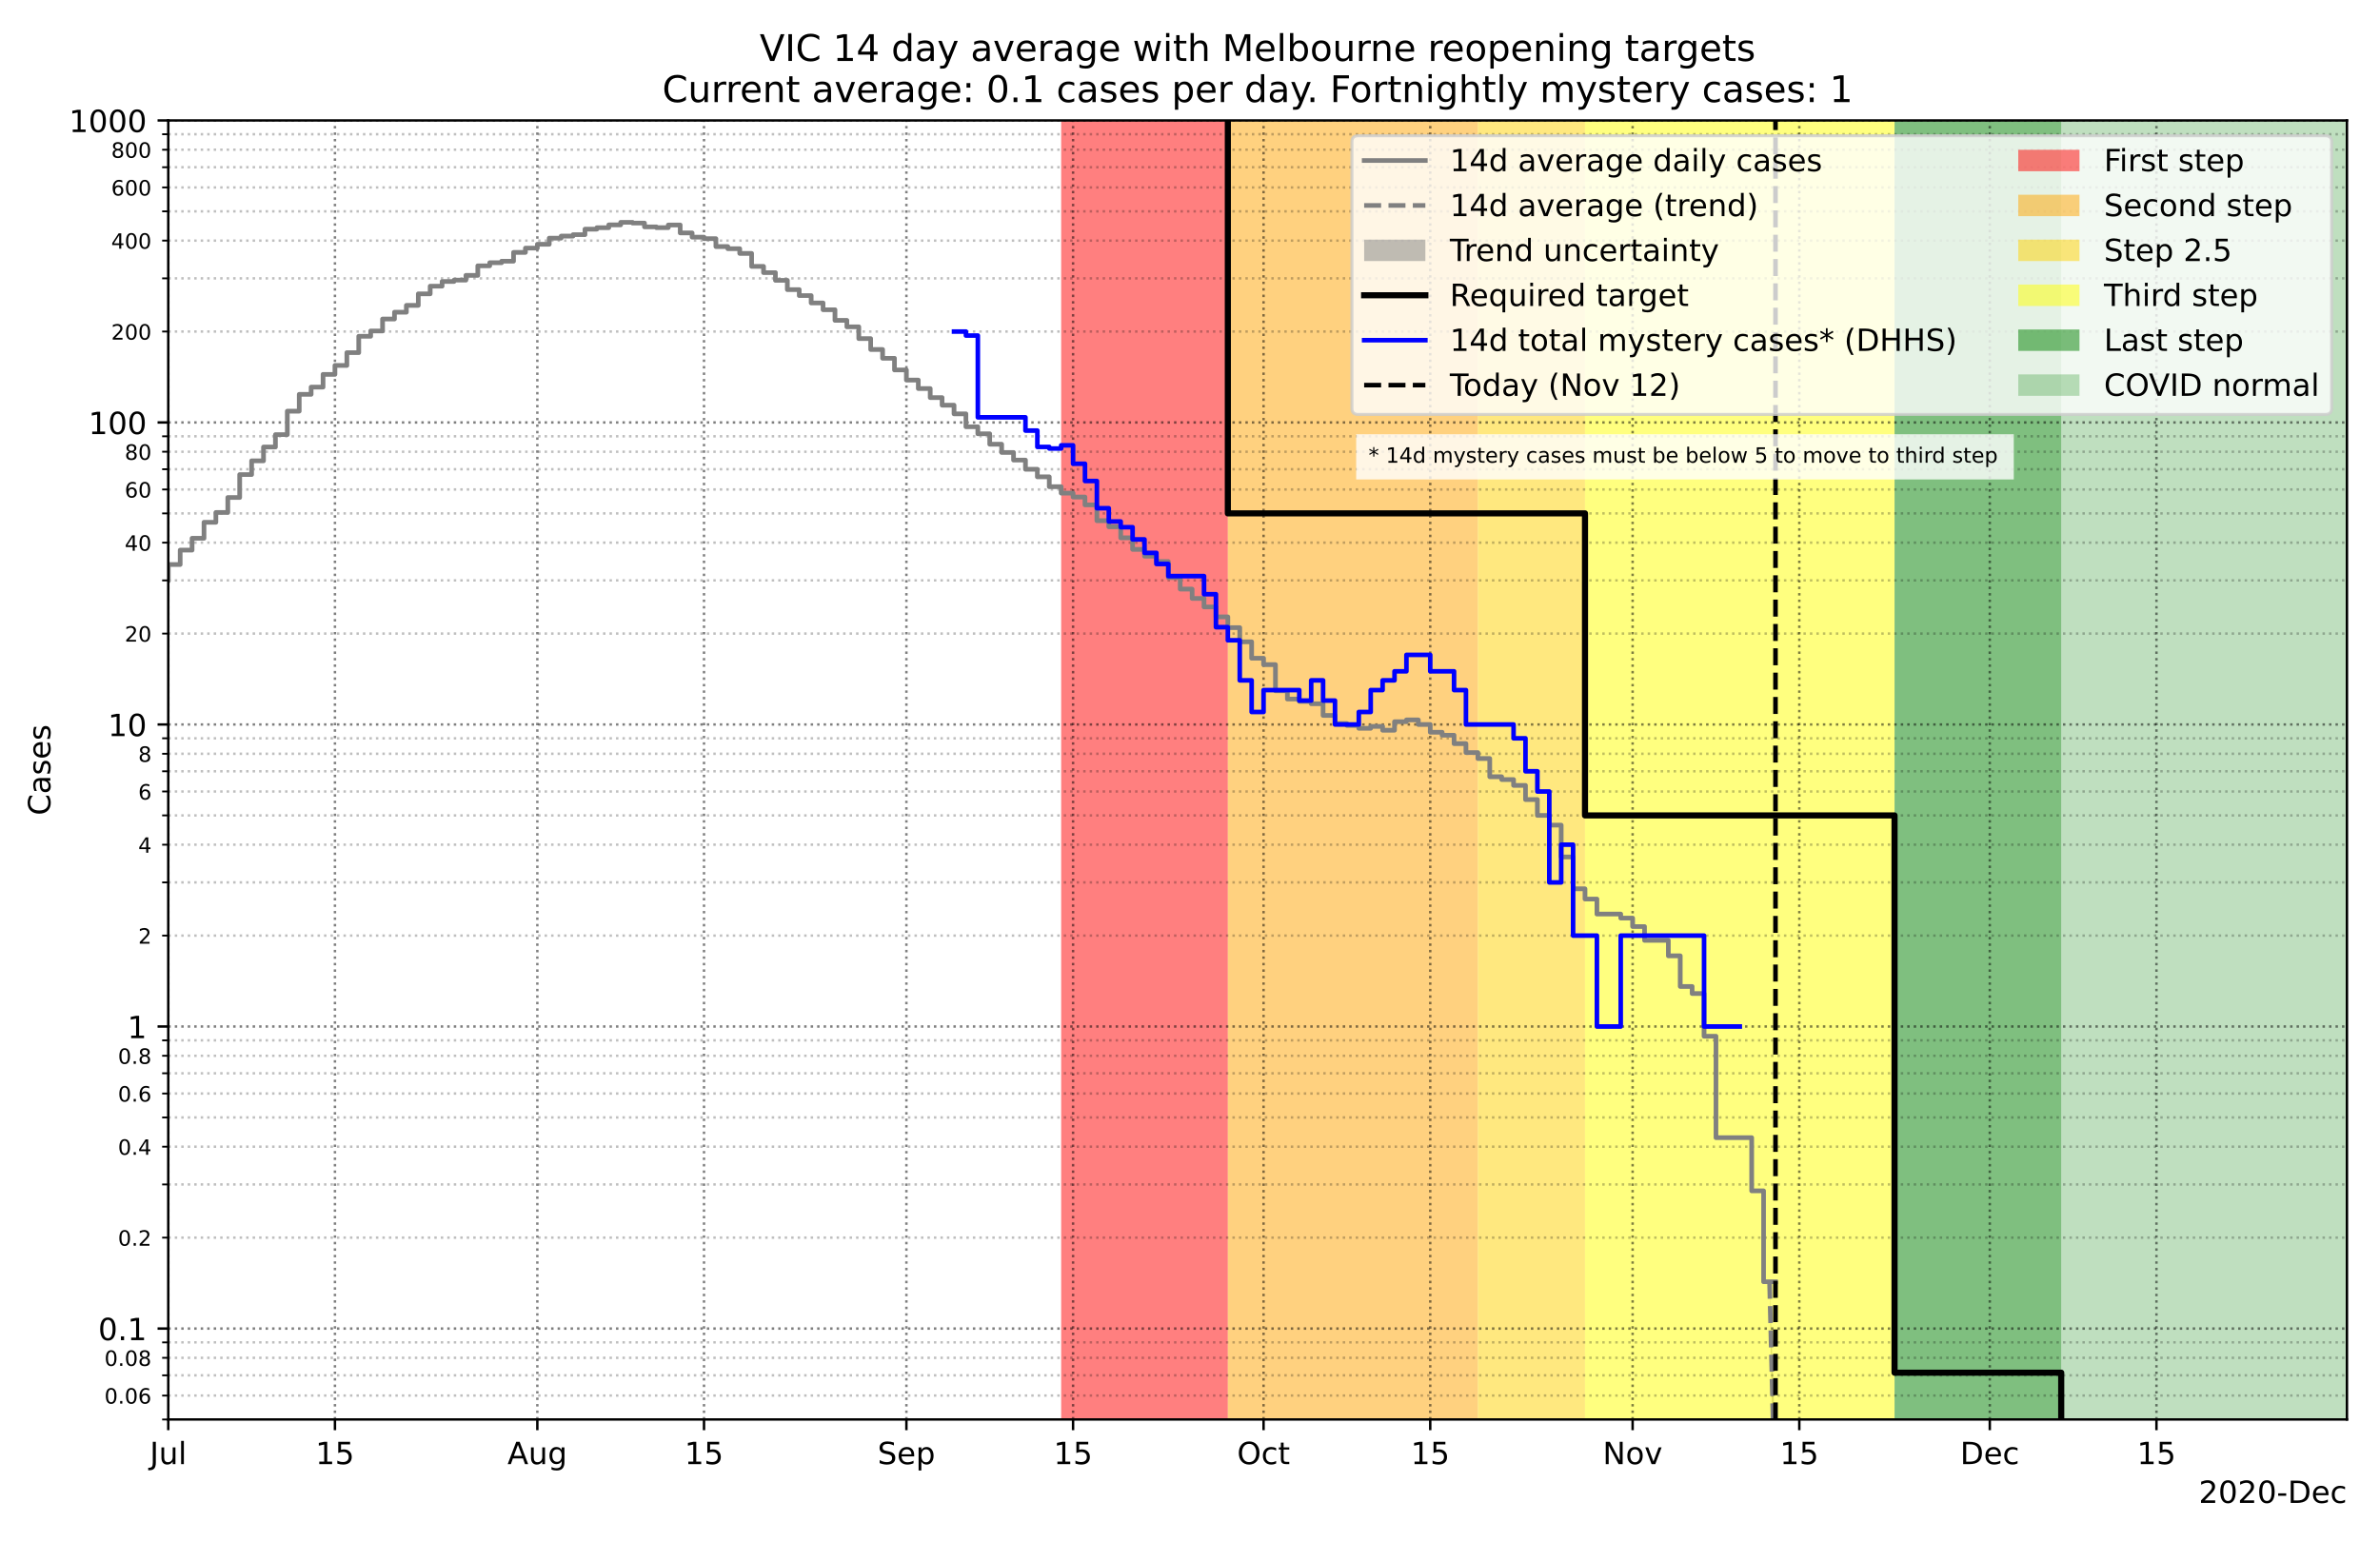 <?xml version="1.0" encoding="utf-8" standalone="no"?>
<!DOCTYPE svg PUBLIC "-//W3C//DTD SVG 1.1//EN"
  "http://www.w3.org/Graphics/SVG/1.1/DTD/svg11.dtd">
<!-- Created with matplotlib (https://matplotlib.org/) -->
<svg height="504pt" version="1.1" viewBox="0 0 777.6 504" width="777.6pt" xmlns="http://www.w3.org/2000/svg" xmlns:xlink="http://www.w3.org/1999/xlink">
 <defs>
  <style type="text/css">*{stroke-linecap:butt;stroke-linejoin:round;}</style>
 </defs>
 <g id="figure_1">
  <g id="patch_1">
   <path d="M 0 504 
L 777.6 504 
L 777.6 0 
L 0 0 
z
" style="fill:#ffffff;"/>
  </g>
  <g id="axes_1">
   <g id="patch_2">
    <path d="M 54.978 463.844 
L 766.8 463.844 
L 766.8 39.355 
L 54.978 39.355 
z
" style="fill:#ffffff;"/>
   </g>
   <g id="PolyCollection_1">
    <defs>
     <path d="M 578.148 -85.154 
L 578.148 -85.154 
L 582.037 113.667 
L 585.927 76.96 
L 585.927 -7.825 
L 585.927 -7.825 
L 582.037 23.029 
L 578.148 -85.154 
z
" id="ma07d976c0c"/>
    </defs>
    <g clip-path="url(#p58ab82dfd3)">
     <use style="fill:#808080;fill-opacity:0.5;" x="0" xlink:href="#ma07d976c0c" y="504"/>
    </g>
   </g>
   <g id="PolyCollection_2">
    <path clip-path="url(#p58ab82dfd3)" d="M 401.165 99029.996 
L 346.708 99029.996 
L 346.708 39.355 
L 401.165 39.355 
L 401.165 39.355 
L 401.165 99029.996 
z
" style="fill:#ff0000;fill-opacity:0.5;"/>
   </g>
   <g id="PolyCollection_3">
    <path clip-path="url(#p58ab82dfd3)" d="M 482.849 99029.996 
L 401.165 99029.996 
L 401.165 39.355 
L 482.849 39.355 
L 482.849 39.355 
L 482.849 99029.996 
z
" style="fill:#ffa500;fill-opacity:0.5;"/>
   </g>
   <g id="PolyCollection_4">
    <path clip-path="url(#p58ab82dfd3)" d="M 482.849 99029.996 
L 517.857 99029.996 
L 517.857 39.355 
L 482.849 39.355 
L 482.849 39.355 
L 482.849 99029.996 
z
" style="fill:#ffd200;fill-opacity:0.5;"/>
   </g>
   <g id="PolyCollection_5">
    <path clip-path="url(#p58ab82dfd3)" d="M 618.99 99029.996 
L 517.857 99029.996 
L 517.857 39.355 
L 618.99 39.355 
L 618.99 39.355 
L 618.99 99029.996 
z
" style="fill:#ffff00;fill-opacity:0.5;"/>
   </g>
   <g id="PolyCollection_6">
    <path clip-path="url(#p58ab82dfd3)" d="M 673.446 99029.996 
L 618.99 99029.996 
L 618.99 39.355 
L 673.446 39.355 
L 673.446 39.355 
L 673.446 99029.996 
z
" style="fill:#008000;fill-opacity:0.5;"/>
   </g>
   <g id="PolyCollection_7">
    <path clip-path="url(#p58ab82dfd3)" d="M 766.8 99029.996 
L 673.446 99029.996 
L 673.446 39.355 
L 766.8 39.355 
L 766.8 39.355 
L 766.8 99029.996 
z
" style="fill:#008000;fill-opacity:0.25;"/>
   </g>
   <g id="matplotlib.axis_1">
    <g id="xtick_1">
     <g id="line2d_1">
      <path clip-path="url(#p58ab82dfd3)" d="M 54.978 463.844 
L 54.978 39.355 
" style="fill:none;stroke:#000000;stroke-dasharray:0.8,1.32;stroke-dashoffset:0;stroke-opacity:0.5;stroke-width:0.8;"/>
     </g>
     <g id="line2d_2">
      <defs>
       <path d="M 0 0 
L 0 3.5 
" id="m2cf952ca01" style="stroke:#000000;stroke-width:0.8;"/>
      </defs>
      <g>
       <use style="stroke:#000000;stroke-width:0.8;" x="54.978" xlink:href="#m2cf952ca01" y="463.844"/>
      </g>
     </g>
     <g id="text_1">
      <!-- Jul -->
      <g transform="translate(48.945 478.442)scale(0.1 -0.1)">
       <defs>
        <path d="M 9.812 72.906 
L 19.672 72.906 
L 19.672 5.078 
Q 19.672 -8.109 14.672 -14.062 
Q 9.672 -20.016 -1.422 -20.016 
L -5.172 -20.016 
L -5.172 -11.719 
L -2.094 -11.719 
Q 4.438 -11.719 7.125 -8.047 
Q 9.812 -4.391 9.812 5.078 
z
" id="DejaVuSans-74"/>
        <path d="M 8.5 21.578 
L 8.5 54.688 
L 17.484 54.688 
L 17.484 21.922 
Q 17.484 14.156 20.5 10.266 
Q 23.531 6.391 29.594 6.391 
Q 36.859 6.391 41.078 11.031 
Q 45.312 15.672 45.312 23.688 
L 45.312 54.688 
L 54.297 54.688 
L 54.297 0 
L 45.312 0 
L 45.312 8.406 
Q 42.047 3.422 37.719 1 
Q 33.406 -1.422 27.688 -1.422 
Q 18.266 -1.422 13.375 4.438 
Q 8.5 10.297 8.5 21.578 
z
M 31.109 56 
z
" id="DejaVuSans-117"/>
        <path d="M 9.422 75.984 
L 18.406 75.984 
L 18.406 0 
L 9.422 0 
z
" id="DejaVuSans-108"/>
       </defs>
       <use xlink:href="#DejaVuSans-74"/>
       <use x="29.492" xlink:href="#DejaVuSans-117"/>
       <use x="92.871" xlink:href="#DejaVuSans-108"/>
      </g>
     </g>
    </g>
    <g id="xtick_2">
     <g id="line2d_3">
      <path clip-path="url(#p58ab82dfd3)" d="M 109.434 463.844 
L 109.434 39.355 
" style="fill:none;stroke:#000000;stroke-dasharray:0.8,1.32;stroke-dashoffset:0;stroke-opacity:0.5;stroke-width:0.8;"/>
     </g>
     <g id="line2d_4">
      <g>
       <use style="stroke:#000000;stroke-width:0.8;" x="109.434" xlink:href="#m2cf952ca01" y="463.844"/>
      </g>
     </g>
     <g id="text_2">
      <!-- 15 -->
      <g transform="translate(103.072 478.442)scale(0.1 -0.1)">
       <defs>
        <path d="M 12.406 8.297 
L 28.516 8.297 
L 28.516 63.922 
L 10.984 60.406 
L 10.984 69.391 
L 28.422 72.906 
L 38.281 72.906 
L 38.281 8.297 
L 54.391 8.297 
L 54.391 0 
L 12.406 0 
z
" id="DejaVuSans-49"/>
        <path d="M 10.797 72.906 
L 49.516 72.906 
L 49.516 64.594 
L 19.828 64.594 
L 19.828 46.734 
Q 21.969 47.469 24.109 47.828 
Q 26.266 48.188 28.422 48.188 
Q 40.625 48.188 47.75 41.5 
Q 54.891 34.812 54.891 23.391 
Q 54.891 11.625 47.562 5.094 
Q 40.234 -1.422 26.906 -1.422 
Q 22.312 -1.422 17.547 -0.641 
Q 12.797 0.141 7.719 1.703 
L 7.719 11.625 
Q 12.109 9.234 16.797 8.062 
Q 21.484 6.891 26.703 6.891 
Q 35.156 6.891 40.078 11.328 
Q 45.016 15.766 45.016 23.391 
Q 45.016 31 40.078 35.438 
Q 35.156 39.891 26.703 39.891 
Q 22.75 39.891 18.812 39.016 
Q 14.891 38.141 10.797 36.281 
z
" id="DejaVuSans-53"/>
       </defs>
       <use xlink:href="#DejaVuSans-49"/>
       <use x="63.623" xlink:href="#DejaVuSans-53"/>
      </g>
     </g>
    </g>
    <g id="xtick_3">
     <g id="line2d_5">
      <path clip-path="url(#p58ab82dfd3)" d="M 175.56 463.844 
L 175.56 39.355 
" style="fill:none;stroke:#000000;stroke-dasharray:0.8,1.32;stroke-dashoffset:0;stroke-opacity:0.5;stroke-width:0.8;"/>
     </g>
     <g id="line2d_6">
      <g>
       <use style="stroke:#000000;stroke-width:0.8;" x="175.56" xlink:href="#m2cf952ca01" y="463.844"/>
      </g>
     </g>
     <g id="text_3">
      <!-- Aug -->
      <g transform="translate(165.797 478.442)scale(0.1 -0.1)">
       <defs>
        <path d="M 34.188 63.188 
L 20.797 26.906 
L 47.609 26.906 
z
M 28.609 72.906 
L 39.797 72.906 
L 67.578 0 
L 57.328 0 
L 50.688 18.703 
L 17.828 18.703 
L 11.188 0 
L 0.781 0 
z
" id="DejaVuSans-65"/>
        <path d="M 45.406 27.984 
Q 45.406 37.75 41.375 43.109 
Q 37.359 48.484 30.078 48.484 
Q 22.859 48.484 18.828 43.109 
Q 14.797 37.75 14.797 27.984 
Q 14.797 18.266 18.828 12.891 
Q 22.859 7.516 30.078 7.516 
Q 37.359 7.516 41.375 12.891 
Q 45.406 18.266 45.406 27.984 
z
M 54.391 6.781 
Q 54.391 -7.172 48.188 -13.984 
Q 42 -20.797 29.203 -20.797 
Q 24.469 -20.797 20.266 -20.094 
Q 16.062 -19.391 12.109 -17.922 
L 12.109 -9.188 
Q 16.062 -11.328 19.922 -12.344 
Q 23.781 -13.375 27.781 -13.375 
Q 36.625 -13.375 41.016 -8.766 
Q 45.406 -4.156 45.406 5.172 
L 45.406 9.625 
Q 42.625 4.781 38.281 2.391 
Q 33.938 0 27.875 0 
Q 17.828 0 11.672 7.656 
Q 5.516 15.328 5.516 27.984 
Q 5.516 40.672 11.672 48.328 
Q 17.828 56 27.875 56 
Q 33.938 56 38.281 53.609 
Q 42.625 51.219 45.406 46.391 
L 45.406 54.688 
L 54.391 54.688 
z
" id="DejaVuSans-103"/>
       </defs>
       <use xlink:href="#DejaVuSans-65"/>
       <use x="68.408" xlink:href="#DejaVuSans-117"/>
       <use x="131.787" xlink:href="#DejaVuSans-103"/>
      </g>
     </g>
    </g>
    <g id="xtick_4">
     <g id="line2d_7">
      <path clip-path="url(#p58ab82dfd3)" d="M 230.016 463.844 
L 230.016 39.355 
" style="fill:none;stroke:#000000;stroke-dasharray:0.8,1.32;stroke-dashoffset:0;stroke-opacity:0.5;stroke-width:0.8;"/>
     </g>
     <g id="line2d_8">
      <g>
       <use style="stroke:#000000;stroke-width:0.8;" x="230.016" xlink:href="#m2cf952ca01" y="463.844"/>
      </g>
     </g>
     <g id="text_4">
      <!-- 15 -->
      <g transform="translate(223.654 478.442)scale(0.1 -0.1)">
       <use xlink:href="#DejaVuSans-49"/>
       <use x="63.623" xlink:href="#DejaVuSans-53"/>
      </g>
     </g>
    </g>
    <g id="xtick_5">
     <g id="line2d_9">
      <path clip-path="url(#p58ab82dfd3)" d="M 296.142 463.844 
L 296.142 39.355 
" style="fill:none;stroke:#000000;stroke-dasharray:0.8,1.32;stroke-dashoffset:0;stroke-opacity:0.5;stroke-width:0.8;"/>
     </g>
     <g id="line2d_10">
      <g>
       <use style="stroke:#000000;stroke-width:0.8;" x="296.142" xlink:href="#m2cf952ca01" y="463.844"/>
      </g>
     </g>
     <g id="text_5">
      <!-- Sep -->
      <g transform="translate(286.717 478.442)scale(0.1 -0.1)">
       <defs>
        <path d="M 53.516 70.516 
L 53.516 60.891 
Q 47.906 63.578 42.922 64.891 
Q 37.938 66.219 33.297 66.219 
Q 25.25 66.219 20.875 63.094 
Q 16.5 59.969 16.5 54.203 
Q 16.5 49.359 19.406 46.891 
Q 22.312 44.438 30.422 42.922 
L 36.375 41.703 
Q 47.406 39.594 52.656 34.297 
Q 57.906 29 57.906 20.125 
Q 57.906 9.516 50.797 4.047 
Q 43.703 -1.422 29.984 -1.422 
Q 24.812 -1.422 18.969 -0.25 
Q 13.141 0.922 6.891 3.219 
L 6.891 13.375 
Q 12.891 10.016 18.656 8.297 
Q 24.422 6.594 29.984 6.594 
Q 38.422 6.594 43.016 9.906 
Q 47.609 13.234 47.609 19.391 
Q 47.609 24.75 44.312 27.781 
Q 41.016 30.812 33.5 32.328 
L 27.484 33.5 
Q 16.453 35.688 11.516 40.375 
Q 6.594 45.062 6.594 53.422 
Q 6.594 63.094 13.406 68.656 
Q 20.219 74.219 32.172 74.219 
Q 37.312 74.219 42.625 73.281 
Q 47.953 72.359 53.516 70.516 
z
" id="DejaVuSans-83"/>
        <path d="M 56.203 29.594 
L 56.203 25.203 
L 14.891 25.203 
Q 15.484 15.922 20.484 11.062 
Q 25.484 6.203 34.422 6.203 
Q 39.594 6.203 44.453 7.469 
Q 49.312 8.734 54.109 11.281 
L 54.109 2.781 
Q 49.266 0.734 44.188 -0.344 
Q 39.109 -1.422 33.891 -1.422 
Q 20.797 -1.422 13.156 6.188 
Q 5.516 13.812 5.516 26.812 
Q 5.516 40.234 12.766 48.109 
Q 20.016 56 32.328 56 
Q 43.359 56 49.781 48.891 
Q 56.203 41.797 56.203 29.594 
z
M 47.219 32.234 
Q 47.125 39.594 43.094 43.984 
Q 39.062 48.391 32.422 48.391 
Q 24.906 48.391 20.391 44.141 
Q 15.875 39.891 15.188 32.172 
z
" id="DejaVuSans-101"/>
        <path d="M 18.109 8.203 
L 18.109 -20.797 
L 9.078 -20.797 
L 9.078 54.688 
L 18.109 54.688 
L 18.109 46.391 
Q 20.953 51.266 25.266 53.625 
Q 29.594 56 35.594 56 
Q 45.562 56 51.781 48.094 
Q 58.016 40.188 58.016 27.297 
Q 58.016 14.406 51.781 6.484 
Q 45.562 -1.422 35.594 -1.422 
Q 29.594 -1.422 25.266 0.953 
Q 20.953 3.328 18.109 8.203 
z
M 48.688 27.297 
Q 48.688 37.203 44.609 42.844 
Q 40.531 48.484 33.406 48.484 
Q 26.266 48.484 22.188 42.844 
Q 18.109 37.203 18.109 27.297 
Q 18.109 17.391 22.188 11.75 
Q 26.266 6.109 33.406 6.109 
Q 40.531 6.109 44.609 11.75 
Q 48.688 17.391 48.688 27.297 
z
" id="DejaVuSans-112"/>
       </defs>
       <use xlink:href="#DejaVuSans-83"/>
       <use x="63.477" xlink:href="#DejaVuSans-101"/>
       <use x="125" xlink:href="#DejaVuSans-112"/>
      </g>
     </g>
    </g>
    <g id="xtick_6">
     <g id="line2d_11">
      <path clip-path="url(#p58ab82dfd3)" d="M 350.598 463.844 
L 350.598 39.355 
" style="fill:none;stroke:#000000;stroke-dasharray:0.8,1.32;stroke-dashoffset:0;stroke-opacity:0.5;stroke-width:0.8;"/>
     </g>
     <g id="line2d_12">
      <g>
       <use style="stroke:#000000;stroke-width:0.8;" x="350.598" xlink:href="#m2cf952ca01" y="463.844"/>
      </g>
     </g>
     <g id="text_6">
      <!-- 15 -->
      <g transform="translate(344.236 478.442)scale(0.1 -0.1)">
       <use xlink:href="#DejaVuSans-49"/>
       <use x="63.623" xlink:href="#DejaVuSans-53"/>
      </g>
     </g>
    </g>
    <g id="xtick_7">
     <g id="line2d_13">
      <path clip-path="url(#p58ab82dfd3)" d="M 412.834 463.844 
L 412.834 39.355 
" style="fill:none;stroke:#000000;stroke-dasharray:0.8,1.32;stroke-dashoffset:0;stroke-opacity:0.5;stroke-width:0.8;"/>
     </g>
     <g id="line2d_14">
      <g>
       <use style="stroke:#000000;stroke-width:0.8;" x="412.834" xlink:href="#m2cf952ca01" y="463.844"/>
      </g>
     </g>
     <g id="text_7">
      <!-- Oct -->
      <g transform="translate(404.189 478.442)scale(0.1 -0.1)">
       <defs>
        <path d="M 39.406 66.219 
Q 28.656 66.219 22.328 58.203 
Q 16.016 50.203 16.016 36.375 
Q 16.016 22.609 22.328 14.594 
Q 28.656 6.594 39.406 6.594 
Q 50.141 6.594 56.422 14.594 
Q 62.703 22.609 62.703 36.375 
Q 62.703 50.203 56.422 58.203 
Q 50.141 66.219 39.406 66.219 
z
M 39.406 74.219 
Q 54.734 74.219 63.906 63.938 
Q 73.094 53.656 73.094 36.375 
Q 73.094 19.141 63.906 8.859 
Q 54.734 -1.422 39.406 -1.422 
Q 24.031 -1.422 14.812 8.828 
Q 5.609 19.094 5.609 36.375 
Q 5.609 53.656 14.812 63.938 
Q 24.031 74.219 39.406 74.219 
z
" id="DejaVuSans-79"/>
        <path d="M 48.781 52.594 
L 48.781 44.188 
Q 44.969 46.297 41.141 47.344 
Q 37.312 48.391 33.406 48.391 
Q 24.656 48.391 19.812 42.844 
Q 14.984 37.312 14.984 27.297 
Q 14.984 17.281 19.812 11.734 
Q 24.656 6.203 33.406 6.203 
Q 37.312 6.203 41.141 7.25 
Q 44.969 8.297 48.781 10.406 
L 48.781 2.094 
Q 45.016 0.344 40.984 -0.531 
Q 36.969 -1.422 32.422 -1.422 
Q 20.062 -1.422 12.781 6.344 
Q 5.516 14.109 5.516 27.297 
Q 5.516 40.672 12.859 48.328 
Q 20.219 56 33.016 56 
Q 37.156 56 41.109 55.141 
Q 45.062 54.297 48.781 52.594 
z
" id="DejaVuSans-99"/>
        <path d="M 18.312 70.219 
L 18.312 54.688 
L 36.812 54.688 
L 36.812 47.703 
L 18.312 47.703 
L 18.312 18.016 
Q 18.312 11.328 20.141 9.422 
Q 21.969 7.516 27.594 7.516 
L 36.812 7.516 
L 36.812 0 
L 27.594 0 
Q 17.188 0 13.234 3.875 
Q 9.281 7.766 9.281 18.016 
L 9.281 47.703 
L 2.688 47.703 
L 2.688 54.688 
L 9.281 54.688 
L 9.281 70.219 
z
" id="DejaVuSans-116"/>
       </defs>
       <use xlink:href="#DejaVuSans-79"/>
       <use x="78.711" xlink:href="#DejaVuSans-99"/>
       <use x="133.691" xlink:href="#DejaVuSans-116"/>
      </g>
     </g>
    </g>
    <g id="xtick_8">
     <g id="line2d_15">
      <path clip-path="url(#p58ab82dfd3)" d="M 467.29 463.844 
L 467.29 39.355 
" style="fill:none;stroke:#000000;stroke-dasharray:0.8,1.32;stroke-dashoffset:0;stroke-opacity:0.5;stroke-width:0.8;"/>
     </g>
     <g id="line2d_16">
      <g>
       <use style="stroke:#000000;stroke-width:0.8;" x="467.29" xlink:href="#m2cf952ca01" y="463.844"/>
      </g>
     </g>
     <g id="text_8">
      <!-- 15 -->
      <g transform="translate(460.928 478.442)scale(0.1 -0.1)">
       <use xlink:href="#DejaVuSans-49"/>
       <use x="63.623" xlink:href="#DejaVuSans-53"/>
      </g>
     </g>
    </g>
    <g id="xtick_9">
     <g id="line2d_17">
      <path clip-path="url(#p58ab82dfd3)" d="M 533.416 463.844 
L 533.416 39.355 
" style="fill:none;stroke:#000000;stroke-dasharray:0.8,1.32;stroke-dashoffset:0;stroke-opacity:0.5;stroke-width:0.8;"/>
     </g>
     <g id="line2d_18">
      <g>
       <use style="stroke:#000000;stroke-width:0.8;" x="533.416" xlink:href="#m2cf952ca01" y="463.844"/>
      </g>
     </g>
     <g id="text_9">
      <!-- Nov -->
      <g transform="translate(523.656 478.442)scale(0.1 -0.1)">
       <defs>
        <path d="M 9.812 72.906 
L 23.094 72.906 
L 55.422 11.922 
L 55.422 72.906 
L 64.984 72.906 
L 64.984 0 
L 51.703 0 
L 19.391 60.984 
L 19.391 0 
L 9.812 0 
z
" id="DejaVuSans-78"/>
        <path d="M 30.609 48.391 
Q 23.391 48.391 19.188 42.75 
Q 14.984 37.109 14.984 27.297 
Q 14.984 17.484 19.156 11.844 
Q 23.344 6.203 30.609 6.203 
Q 37.797 6.203 41.984 11.859 
Q 46.188 17.531 46.188 27.297 
Q 46.188 37.016 41.984 42.703 
Q 37.797 48.391 30.609 48.391 
z
M 30.609 56 
Q 42.328 56 49.016 48.375 
Q 55.719 40.766 55.719 27.297 
Q 55.719 13.875 49.016 6.219 
Q 42.328 -1.422 30.609 -1.422 
Q 18.844 -1.422 12.172 6.219 
Q 5.516 13.875 5.516 27.297 
Q 5.516 40.766 12.172 48.375 
Q 18.844 56 30.609 56 
z
" id="DejaVuSans-111"/>
        <path d="M 2.984 54.688 
L 12.5 54.688 
L 29.594 8.797 
L 46.688 54.688 
L 56.203 54.688 
L 35.688 0 
L 23.484 0 
z
" id="DejaVuSans-118"/>
       </defs>
       <use xlink:href="#DejaVuSans-78"/>
       <use x="74.805" xlink:href="#DejaVuSans-111"/>
       <use x="135.986" xlink:href="#DejaVuSans-118"/>
      </g>
     </g>
    </g>
    <g id="xtick_10">
     <g id="line2d_19">
      <path clip-path="url(#p58ab82dfd3)" d="M 587.872 463.844 
L 587.872 39.355 
" style="fill:none;stroke:#000000;stroke-dasharray:0.8,1.32;stroke-dashoffset:0;stroke-opacity:0.5;stroke-width:0.8;"/>
     </g>
     <g id="line2d_20">
      <g>
       <use style="stroke:#000000;stroke-width:0.8;" x="587.872" xlink:href="#m2cf952ca01" y="463.844"/>
      </g>
     </g>
     <g id="text_10">
      <!-- 15 -->
      <g transform="translate(581.51 478.442)scale(0.1 -0.1)">
       <use xlink:href="#DejaVuSans-49"/>
       <use x="63.623" xlink:href="#DejaVuSans-53"/>
      </g>
     </g>
    </g>
    <g id="xtick_11">
     <g id="line2d_21">
      <path clip-path="url(#p58ab82dfd3)" d="M 650.108 463.844 
L 650.108 39.355 
" style="fill:none;stroke:#000000;stroke-dasharray:0.8,1.32;stroke-dashoffset:0;stroke-opacity:0.5;stroke-width:0.8;"/>
     </g>
     <g id="line2d_22">
      <g>
       <use style="stroke:#000000;stroke-width:0.8;" x="650.108" xlink:href="#m2cf952ca01" y="463.844"/>
      </g>
     </g>
     <g id="text_11">
      <!-- Dec -->
      <g transform="translate(640.432 478.442)scale(0.1 -0.1)">
       <defs>
        <path d="M 19.672 64.797 
L 19.672 8.109 
L 31.594 8.109 
Q 46.688 8.109 53.688 14.938 
Q 60.688 21.781 60.688 36.531 
Q 60.688 51.172 53.688 57.984 
Q 46.688 64.797 31.594 64.797 
z
M 9.812 72.906 
L 30.078 72.906 
Q 51.266 72.906 61.172 64.094 
Q 71.094 55.281 71.094 36.531 
Q 71.094 17.672 61.125 8.828 
Q 51.172 0 30.078 0 
L 9.812 0 
z
" id="DejaVuSans-68"/>
       </defs>
       <use xlink:href="#DejaVuSans-68"/>
       <use x="77.002" xlink:href="#DejaVuSans-101"/>
       <use x="138.525" xlink:href="#DejaVuSans-99"/>
      </g>
     </g>
    </g>
    <g id="xtick_12">
     <g id="line2d_23">
      <path clip-path="url(#p58ab82dfd3)" d="M 704.564 463.844 
L 704.564 39.355 
" style="fill:none;stroke:#000000;stroke-dasharray:0.8,1.32;stroke-dashoffset:0;stroke-opacity:0.5;stroke-width:0.8;"/>
     </g>
     <g id="line2d_24">
      <g>
       <use style="stroke:#000000;stroke-width:0.8;" x="704.564" xlink:href="#m2cf952ca01" y="463.844"/>
      </g>
     </g>
     <g id="text_12">
      <!-- 15 -->
      <g transform="translate(698.202 478.442)scale(0.1 -0.1)">
       <use xlink:href="#DejaVuSans-49"/>
       <use x="63.623" xlink:href="#DejaVuSans-53"/>
      </g>
     </g>
    </g>
    <g id="text_13">
     <!-- 2020-Dec -->
     <g transform="translate(718.391 491.12)scale(0.1 -0.1)">
      <defs>
       <path d="M 19.188 8.297 
L 53.609 8.297 
L 53.609 0 
L 7.328 0 
L 7.328 8.297 
Q 12.938 14.109 22.625 23.891 
Q 32.328 33.688 34.812 36.531 
Q 39.547 41.844 41.422 45.531 
Q 43.312 49.219 43.312 52.781 
Q 43.312 58.594 39.234 62.25 
Q 35.156 65.922 28.609 65.922 
Q 23.969 65.922 18.812 64.312 
Q 13.672 62.703 7.812 59.422 
L 7.812 69.391 
Q 13.766 71.781 18.938 73 
Q 24.125 74.219 28.422 74.219 
Q 39.75 74.219 46.484 68.547 
Q 53.219 62.891 53.219 53.422 
Q 53.219 48.922 51.531 44.891 
Q 49.859 40.875 45.406 35.406 
Q 44.188 33.984 37.641 27.219 
Q 31.109 20.453 19.188 8.297 
z
" id="DejaVuSans-50"/>
       <path d="M 31.781 66.406 
Q 24.172 66.406 20.328 58.906 
Q 16.5 51.422 16.5 36.375 
Q 16.5 21.391 20.328 13.891 
Q 24.172 6.391 31.781 6.391 
Q 39.453 6.391 43.281 13.891 
Q 47.125 21.391 47.125 36.375 
Q 47.125 51.422 43.281 58.906 
Q 39.453 66.406 31.781 66.406 
z
M 31.781 74.219 
Q 44.047 74.219 50.516 64.516 
Q 56.984 54.828 56.984 36.375 
Q 56.984 17.969 50.516 8.266 
Q 44.047 -1.422 31.781 -1.422 
Q 19.531 -1.422 13.062 8.266 
Q 6.594 17.969 6.594 36.375 
Q 6.594 54.828 13.062 64.516 
Q 19.531 74.219 31.781 74.219 
z
" id="DejaVuSans-48"/>
       <path d="M 4.891 31.391 
L 31.203 31.391 
L 31.203 23.391 
L 4.891 23.391 
z
" id="DejaVuSans-45"/>
      </defs>
      <use xlink:href="#DejaVuSans-50"/>
      <use x="63.623" xlink:href="#DejaVuSans-48"/>
      <use x="127.246" xlink:href="#DejaVuSans-50"/>
      <use x="190.869" xlink:href="#DejaVuSans-48"/>
      <use x="254.492" xlink:href="#DejaVuSans-45"/>
      <use x="290.576" xlink:href="#DejaVuSans-68"/>
      <use x="367.578" xlink:href="#DejaVuSans-101"/>
      <use x="429.102" xlink:href="#DejaVuSans-99"/>
     </g>
    </g>
   </g>
   <g id="matplotlib.axis_2">
    <g id="ytick_1">
     <g id="line2d_25">
      <path clip-path="url(#p58ab82dfd3)" d="M 54.978 434.134 
L 766.8 434.134 
" style="fill:none;stroke:#000000;stroke-dasharray:0.8,1.32;stroke-dashoffset:0;stroke-opacity:0.5;stroke-width:0.8;"/>
     </g>
     <g id="line2d_26">
      <defs>
       <path d="M 0 0 
L -3.5 0 
" id="m6cf54cfd88" style="stroke:#000000;stroke-width:0.8;"/>
      </defs>
      <g>
       <use style="stroke:#000000;stroke-width:0.8;" x="54.978" xlink:href="#m6cf54cfd88" y="434.134"/>
      </g>
     </g>
     <g id="text_14">
      <!-- 0.1 -->
      <g transform="translate(32.075 437.933)scale(0.1 -0.1)">
       <defs>
        <path d="M 10.688 12.406 
L 21 12.406 
L 21 0 
L 10.688 0 
z
" id="DejaVuSans-46"/>
       </defs>
       <use xlink:href="#DejaVuSans-48"/>
       <use x="63.623" xlink:href="#DejaVuSans-46"/>
       <use x="95.41" xlink:href="#DejaVuSans-49"/>
      </g>
     </g>
    </g>
    <g id="ytick_2">
     <g id="line2d_27">
      <path clip-path="url(#p58ab82dfd3)" d="M 54.978 335.439 
L 766.8 335.439 
" style="fill:none;stroke:#000000;stroke-dasharray:0.8,1.32;stroke-dashoffset:0;stroke-opacity:0.5;stroke-width:0.8;"/>
     </g>
     <g id="line2d_28">
      <g>
       <use style="stroke:#000000;stroke-width:0.8;" x="54.978" xlink:href="#m6cf54cfd88" y="335.439"/>
      </g>
     </g>
     <g id="text_15">
      <!-- 1 -->
      <g transform="translate(41.616 339.238)scale(0.1 -0.1)">
       <use xlink:href="#DejaVuSans-49"/>
      </g>
     </g>
    </g>
    <g id="ytick_3">
     <g id="line2d_29">
      <path clip-path="url(#p58ab82dfd3)" d="M 54.978 236.745 
L 766.8 236.745 
" style="fill:none;stroke:#000000;stroke-dasharray:0.8,1.32;stroke-dashoffset:0;stroke-opacity:0.5;stroke-width:0.8;"/>
     </g>
     <g id="line2d_30">
      <g>
       <use style="stroke:#000000;stroke-width:0.8;" x="54.978" xlink:href="#m6cf54cfd88" y="236.745"/>
      </g>
     </g>
     <g id="text_16">
      <!-- 10 -->
      <g transform="translate(35.253 240.544)scale(0.1 -0.1)">
       <use xlink:href="#DejaVuSans-49"/>
       <use x="63.623" xlink:href="#DejaVuSans-48"/>
      </g>
     </g>
    </g>
    <g id="ytick_4">
     <g id="line2d_31">
      <path clip-path="url(#p58ab82dfd3)" d="M 54.978 138.05 
L 766.8 138.05 
" style="fill:none;stroke:#000000;stroke-dasharray:0.8,1.32;stroke-dashoffset:0;stroke-opacity:0.5;stroke-width:0.8;"/>
     </g>
     <g id="line2d_32">
      <g>
       <use style="stroke:#000000;stroke-width:0.8;" x="54.978" xlink:href="#m6cf54cfd88" y="138.05"/>
      </g>
     </g>
     <g id="text_17">
      <!-- 100 -->
      <g transform="translate(28.891 141.849)scale(0.1 -0.1)">
       <use xlink:href="#DejaVuSans-49"/>
       <use x="63.623" xlink:href="#DejaVuSans-48"/>
       <use x="127.246" xlink:href="#DejaVuSans-48"/>
      </g>
     </g>
    </g>
    <g id="ytick_5">
     <g id="line2d_33">
      <path clip-path="url(#p58ab82dfd3)" d="M 54.978 39.355 
L 766.8 39.355 
" style="fill:none;stroke:#000000;stroke-dasharray:0.8,1.32;stroke-dashoffset:0;stroke-opacity:0.5;stroke-width:0.8;"/>
     </g>
     <g id="line2d_34">
      <g>
       <use style="stroke:#000000;stroke-width:0.8;" x="54.978" xlink:href="#m6cf54cfd88" y="39.355"/>
      </g>
     </g>
     <g id="text_18">
      <!-- 1000 -->
      <g transform="translate(22.528 43.155)scale(0.1 -0.1)">
       <use xlink:href="#DejaVuSans-49"/>
       <use x="63.623" xlink:href="#DejaVuSans-48"/>
       <use x="127.246" xlink:href="#DejaVuSans-48"/>
       <use x="190.869" xlink:href="#DejaVuSans-48"/>
      </g>
     </g>
    </g>
    <g id="ytick_6">
     <g id="line2d_35">
      <path clip-path="url(#p58ab82dfd3)" d="M 54.978 463.844 
L 766.8 463.844 
" style="fill:none;stroke:#000000;stroke-dasharray:0.8,1.32;stroke-dashoffset:0;stroke-opacity:0.25;stroke-width:0.8;"/>
     </g>
     <g id="line2d_36">
      <defs>
       <path d="M 0 0 
L -2 0 
" id="m2c777570b0" style="stroke:#000000;stroke-width:0.6;"/>
      </defs>
      <g>
       <use style="stroke:#000000;stroke-width:0.6;" x="54.978" xlink:href="#m2c777570b0" y="463.844"/>
      </g>
     </g>
    </g>
    <g id="ytick_7">
     <g id="line2d_37">
      <path clip-path="url(#p58ab82dfd3)" d="M 54.978 456.029 
L 766.8 456.029 
" style="fill:none;stroke:#000000;stroke-dasharray:0.8,1.32;stroke-dashoffset:0;stroke-opacity:0.25;stroke-width:0.8;"/>
     </g>
     <g id="line2d_38">
      <g>
       <use style="stroke:#000000;stroke-width:0.6;" x="54.978" xlink:href="#m2c777570b0" y="456.029"/>
      </g>
     </g>
     <g id="text_19">
      <!-- 0.06 -->
      <g transform="translate(34.126 458.666)scale(0.069 -0.069)">
       <defs>
        <path d="M 33.016 40.375 
Q 26.375 40.375 22.484 35.828 
Q 18.609 31.297 18.609 23.391 
Q 18.609 15.531 22.484 10.953 
Q 26.375 6.391 33.016 6.391 
Q 39.656 6.391 43.531 10.953 
Q 47.406 15.531 47.406 23.391 
Q 47.406 31.297 43.531 35.828 
Q 39.656 40.375 33.016 40.375 
z
M 52.594 71.297 
L 52.594 62.312 
Q 48.875 64.062 45.094 64.984 
Q 41.312 65.922 37.594 65.922 
Q 27.828 65.922 22.672 59.328 
Q 17.531 52.734 16.797 39.406 
Q 19.672 43.656 24.016 45.922 
Q 28.375 48.188 33.594 48.188 
Q 44.578 48.188 50.953 41.516 
Q 57.328 34.859 57.328 23.391 
Q 57.328 12.156 50.688 5.359 
Q 44.047 -1.422 33.016 -1.422 
Q 20.359 -1.422 13.672 8.266 
Q 6.984 17.969 6.984 36.375 
Q 6.984 53.656 15.188 63.938 
Q 23.391 74.219 37.203 74.219 
Q 40.922 74.219 44.703 73.484 
Q 48.484 72.75 52.594 71.297 
z
" id="DejaVuSans-54"/>
       </defs>
       <use xlink:href="#DejaVuSans-48"/>
       <use x="63.623" xlink:href="#DejaVuSans-46"/>
       <use x="95.41" xlink:href="#DejaVuSans-48"/>
       <use x="159.033" xlink:href="#DejaVuSans-54"/>
      </g>
     </g>
    </g>
    <g id="ytick_8">
     <g id="line2d_39">
      <path clip-path="url(#p58ab82dfd3)" d="M 54.978 449.422 
L 766.8 449.422 
" style="fill:none;stroke:#000000;stroke-dasharray:0.8,1.32;stroke-dashoffset:0;stroke-opacity:0.25;stroke-width:0.8;"/>
     </g>
     <g id="line2d_40">
      <g>
       <use style="stroke:#000000;stroke-width:0.6;" x="54.978" xlink:href="#m2c777570b0" y="449.422"/>
      </g>
     </g>
    </g>
    <g id="ytick_9">
     <g id="line2d_41">
      <path clip-path="url(#p58ab82dfd3)" d="M 54.978 443.698 
L 766.8 443.698 
" style="fill:none;stroke:#000000;stroke-dasharray:0.8,1.32;stroke-dashoffset:0;stroke-opacity:0.25;stroke-width:0.8;"/>
     </g>
     <g id="line2d_42">
      <g>
       <use style="stroke:#000000;stroke-width:0.6;" x="54.978" xlink:href="#m2c777570b0" y="443.698"/>
      </g>
     </g>
     <g id="text_20">
      <!-- 0.08 -->
      <g transform="translate(34.126 446.335)scale(0.069 -0.069)">
       <defs>
        <path d="M 31.781 34.625 
Q 24.75 34.625 20.719 30.859 
Q 16.703 27.094 16.703 20.516 
Q 16.703 13.922 20.719 10.156 
Q 24.75 6.391 31.781 6.391 
Q 38.812 6.391 42.859 10.172 
Q 46.922 13.969 46.922 20.516 
Q 46.922 27.094 42.891 30.859 
Q 38.875 34.625 31.781 34.625 
z
M 21.922 38.812 
Q 15.578 40.375 12.031 44.719 
Q 8.5 49.078 8.5 55.328 
Q 8.5 64.062 14.719 69.141 
Q 20.953 74.219 31.781 74.219 
Q 42.672 74.219 48.875 69.141 
Q 55.078 64.062 55.078 55.328 
Q 55.078 49.078 51.531 44.719 
Q 48 40.375 41.703 38.812 
Q 48.828 37.156 52.797 32.312 
Q 56.781 27.484 56.781 20.516 
Q 56.781 9.906 50.312 4.234 
Q 43.844 -1.422 31.781 -1.422 
Q 19.734 -1.422 13.25 4.234 
Q 6.781 9.906 6.781 20.516 
Q 6.781 27.484 10.781 32.312 
Q 14.797 37.156 21.922 38.812 
z
M 18.312 54.391 
Q 18.312 48.734 21.844 45.562 
Q 25.391 42.391 31.781 42.391 
Q 38.141 42.391 41.719 45.562 
Q 45.312 48.734 45.312 54.391 
Q 45.312 60.062 41.719 63.234 
Q 38.141 66.406 31.781 66.406 
Q 25.391 66.406 21.844 63.234 
Q 18.312 60.062 18.312 54.391 
z
" id="DejaVuSans-56"/>
       </defs>
       <use xlink:href="#DejaVuSans-48"/>
       <use x="63.623" xlink:href="#DejaVuSans-46"/>
       <use x="95.41" xlink:href="#DejaVuSans-48"/>
       <use x="159.033" xlink:href="#DejaVuSans-56"/>
      </g>
     </g>
    </g>
    <g id="ytick_10">
     <g id="line2d_43">
      <path clip-path="url(#p58ab82dfd3)" d="M 54.978 438.65 
L 766.8 438.65 
" style="fill:none;stroke:#000000;stroke-dasharray:0.8,1.32;stroke-dashoffset:0;stroke-opacity:0.25;stroke-width:0.8;"/>
     </g>
     <g id="line2d_44">
      <g>
       <use style="stroke:#000000;stroke-width:0.6;" x="54.978" xlink:href="#m2c777570b0" y="438.65"/>
      </g>
     </g>
    </g>
    <g id="ytick_11">
     <g id="line2d_45">
      <path clip-path="url(#p58ab82dfd3)" d="M 54.978 404.424 
L 766.8 404.424 
" style="fill:none;stroke:#000000;stroke-dasharray:0.8,1.32;stroke-dashoffset:0;stroke-opacity:0.25;stroke-width:0.8;"/>
     </g>
     <g id="line2d_46">
      <g>
       <use style="stroke:#000000;stroke-width:0.6;" x="54.978" xlink:href="#m2c777570b0" y="404.424"/>
      </g>
     </g>
     <g id="text_21">
      <!-- 0.2 -->
      <g transform="translate(38.541 407.06)scale(0.069 -0.069)">
       <use xlink:href="#DejaVuSans-48"/>
       <use x="63.623" xlink:href="#DejaVuSans-46"/>
       <use x="95.41" xlink:href="#DejaVuSans-50"/>
      </g>
     </g>
    </g>
    <g id="ytick_12">
     <g id="line2d_47">
      <path clip-path="url(#p58ab82dfd3)" d="M 54.978 387.044 
L 766.8 387.044 
" style="fill:none;stroke:#000000;stroke-dasharray:0.8,1.32;stroke-dashoffset:0;stroke-opacity:0.25;stroke-width:0.8;"/>
     </g>
     <g id="line2d_48">
      <g>
       <use style="stroke:#000000;stroke-width:0.6;" x="54.978" xlink:href="#m2c777570b0" y="387.044"/>
      </g>
     </g>
    </g>
    <g id="ytick_13">
     <g id="line2d_49">
      <path clip-path="url(#p58ab82dfd3)" d="M 54.978 374.714 
L 766.8 374.714 
" style="fill:none;stroke:#000000;stroke-dasharray:0.8,1.32;stroke-dashoffset:0;stroke-opacity:0.25;stroke-width:0.8;"/>
     </g>
     <g id="line2d_50">
      <g>
       <use style="stroke:#000000;stroke-width:0.6;" x="54.978" xlink:href="#m2c777570b0" y="374.714"/>
      </g>
     </g>
     <g id="text_22">
      <!-- 0.4 -->
      <g transform="translate(38.541 377.35)scale(0.069 -0.069)">
       <defs>
        <path d="M 37.797 64.312 
L 12.891 25.391 
L 37.797 25.391 
z
M 35.203 72.906 
L 47.609 72.906 
L 47.609 25.391 
L 58.016 25.391 
L 58.016 17.188 
L 47.609 17.188 
L 47.609 0 
L 37.797 0 
L 37.797 17.188 
L 4.891 17.188 
L 4.891 26.703 
z
" id="DejaVuSans-52"/>
       </defs>
       <use xlink:href="#DejaVuSans-48"/>
       <use x="63.623" xlink:href="#DejaVuSans-46"/>
       <use x="95.41" xlink:href="#DejaVuSans-52"/>
      </g>
     </g>
    </g>
    <g id="ytick_14">
     <g id="line2d_51">
      <path clip-path="url(#p58ab82dfd3)" d="M 54.978 365.149 
L 766.8 365.149 
" style="fill:none;stroke:#000000;stroke-dasharray:0.8,1.32;stroke-dashoffset:0;stroke-opacity:0.25;stroke-width:0.8;"/>
     </g>
     <g id="line2d_52">
      <g>
       <use style="stroke:#000000;stroke-width:0.6;" x="54.978" xlink:href="#m2c777570b0" y="365.149"/>
      </g>
     </g>
    </g>
    <g id="ytick_15">
     <g id="line2d_53">
      <path clip-path="url(#p58ab82dfd3)" d="M 54.978 357.334 
L 766.8 357.334 
" style="fill:none;stroke:#000000;stroke-dasharray:0.8,1.32;stroke-dashoffset:0;stroke-opacity:0.25;stroke-width:0.8;"/>
     </g>
     <g id="line2d_54">
      <g>
       <use style="stroke:#000000;stroke-width:0.6;" x="54.978" xlink:href="#m2c777570b0" y="357.334"/>
      </g>
     </g>
     <g id="text_23">
      <!-- 0.6 -->
      <g transform="translate(38.541 359.971)scale(0.069 -0.069)">
       <use xlink:href="#DejaVuSans-48"/>
       <use x="63.623" xlink:href="#DejaVuSans-46"/>
       <use x="95.41" xlink:href="#DejaVuSans-54"/>
      </g>
     </g>
    </g>
    <g id="ytick_16">
     <g id="line2d_55">
      <path clip-path="url(#p58ab82dfd3)" d="M 54.978 350.727 
L 766.8 350.727 
" style="fill:none;stroke:#000000;stroke-dasharray:0.8,1.32;stroke-dashoffset:0;stroke-opacity:0.25;stroke-width:0.8;"/>
     </g>
     <g id="line2d_56">
      <g>
       <use style="stroke:#000000;stroke-width:0.6;" x="54.978" xlink:href="#m2c777570b0" y="350.727"/>
      </g>
     </g>
    </g>
    <g id="ytick_17">
     <g id="line2d_57">
      <path clip-path="url(#p58ab82dfd3)" d="M 54.978 345.004 
L 766.8 345.004 
" style="fill:none;stroke:#000000;stroke-dasharray:0.8,1.32;stroke-dashoffset:0;stroke-opacity:0.25;stroke-width:0.8;"/>
     </g>
     <g id="line2d_58">
      <g>
       <use style="stroke:#000000;stroke-width:0.6;" x="54.978" xlink:href="#m2c777570b0" y="345.004"/>
      </g>
     </g>
     <g id="text_24">
      <!-- 0.8 -->
      <g transform="translate(38.541 347.64)scale(0.069 -0.069)">
       <use xlink:href="#DejaVuSans-48"/>
       <use x="63.623" xlink:href="#DejaVuSans-46"/>
       <use x="95.41" xlink:href="#DejaVuSans-56"/>
      </g>
     </g>
    </g>
    <g id="ytick_18">
     <g id="line2d_59">
      <path clip-path="url(#p58ab82dfd3)" d="M 54.978 339.955 
L 766.8 339.955 
" style="fill:none;stroke:#000000;stroke-dasharray:0.8,1.32;stroke-dashoffset:0;stroke-opacity:0.25;stroke-width:0.8;"/>
     </g>
     <g id="line2d_60">
      <g>
       <use style="stroke:#000000;stroke-width:0.6;" x="54.978" xlink:href="#m2c777570b0" y="339.955"/>
      </g>
     </g>
    </g>
    <g id="ytick_19">
     <g id="line2d_61">
      <path clip-path="url(#p58ab82dfd3)" d="M 54.978 305.729 
L 766.8 305.729 
" style="fill:none;stroke:#000000;stroke-dasharray:0.8,1.32;stroke-dashoffset:0;stroke-opacity:0.25;stroke-width:0.8;"/>
     </g>
     <g id="line2d_62">
      <g>
       <use style="stroke:#000000;stroke-width:0.6;" x="54.978" xlink:href="#m2c777570b0" y="305.729"/>
      </g>
     </g>
     <g id="text_25">
      <!-- 2 -->
      <g transform="translate(45.163 308.366)scale(0.069 -0.069)">
       <use xlink:href="#DejaVuSans-50"/>
      </g>
     </g>
    </g>
    <g id="ytick_20">
     <g id="line2d_63">
      <path clip-path="url(#p58ab82dfd3)" d="M 54.978 288.35 
L 766.8 288.35 
" style="fill:none;stroke:#000000;stroke-dasharray:0.8,1.32;stroke-dashoffset:0;stroke-opacity:0.25;stroke-width:0.8;"/>
     </g>
     <g id="line2d_64">
      <g>
       <use style="stroke:#000000;stroke-width:0.6;" x="54.978" xlink:href="#m2c777570b0" y="288.35"/>
      </g>
     </g>
    </g>
    <g id="ytick_21">
     <g id="line2d_65">
      <path clip-path="url(#p58ab82dfd3)" d="M 54.978 276.019 
L 766.8 276.019 
" style="fill:none;stroke:#000000;stroke-dasharray:0.8,1.32;stroke-dashoffset:0;stroke-opacity:0.25;stroke-width:0.8;"/>
     </g>
     <g id="line2d_66">
      <g>
       <use style="stroke:#000000;stroke-width:0.6;" x="54.978" xlink:href="#m2c777570b0" y="276.019"/>
      </g>
     </g>
     <g id="text_26">
      <!-- 4 -->
      <g transform="translate(45.163 278.656)scale(0.069 -0.069)">
       <use xlink:href="#DejaVuSans-52"/>
      </g>
     </g>
    </g>
    <g id="ytick_22">
     <g id="line2d_67">
      <path clip-path="url(#p58ab82dfd3)" d="M 54.978 266.455 
L 766.8 266.455 
" style="fill:none;stroke:#000000;stroke-dasharray:0.8,1.32;stroke-dashoffset:0;stroke-opacity:0.25;stroke-width:0.8;"/>
     </g>
     <g id="line2d_68">
      <g>
       <use style="stroke:#000000;stroke-width:0.6;" x="54.978" xlink:href="#m2c777570b0" y="266.455"/>
      </g>
     </g>
    </g>
    <g id="ytick_23">
     <g id="line2d_69">
      <path clip-path="url(#p58ab82dfd3)" d="M 54.978 258.64 
L 766.8 258.64 
" style="fill:none;stroke:#000000;stroke-dasharray:0.8,1.32;stroke-dashoffset:0;stroke-opacity:0.25;stroke-width:0.8;"/>
     </g>
     <g id="line2d_70">
      <g>
       <use style="stroke:#000000;stroke-width:0.6;" x="54.978" xlink:href="#m2c777570b0" y="258.64"/>
      </g>
     </g>
     <g id="text_27">
      <!-- 6 -->
      <g transform="translate(45.163 261.277)scale(0.069 -0.069)">
       <use xlink:href="#DejaVuSans-54"/>
      </g>
     </g>
    </g>
    <g id="ytick_24">
     <g id="line2d_71">
      <path clip-path="url(#p58ab82dfd3)" d="M 54.978 252.033 
L 766.8 252.033 
" style="fill:none;stroke:#000000;stroke-dasharray:0.8,1.32;stroke-dashoffset:0;stroke-opacity:0.25;stroke-width:0.8;"/>
     </g>
     <g id="line2d_72">
      <g>
       <use style="stroke:#000000;stroke-width:0.6;" x="54.978" xlink:href="#m2c777570b0" y="252.033"/>
      </g>
     </g>
    </g>
    <g id="ytick_25">
     <g id="line2d_73">
      <path clip-path="url(#p58ab82dfd3)" d="M 54.978 246.309 
L 766.8 246.309 
" style="fill:none;stroke:#000000;stroke-dasharray:0.8,1.32;stroke-dashoffset:0;stroke-opacity:0.25;stroke-width:0.8;"/>
     </g>
     <g id="line2d_74">
      <g>
       <use style="stroke:#000000;stroke-width:0.6;" x="54.978" xlink:href="#m2c777570b0" y="246.309"/>
      </g>
     </g>
     <g id="text_28">
      <!-- 8 -->
      <g transform="translate(45.163 248.946)scale(0.069 -0.069)">
       <use xlink:href="#DejaVuSans-56"/>
      </g>
     </g>
    </g>
    <g id="ytick_26">
     <g id="line2d_75">
      <path clip-path="url(#p58ab82dfd3)" d="M 54.978 241.261 
L 766.8 241.261 
" style="fill:none;stroke:#000000;stroke-dasharray:0.8,1.32;stroke-dashoffset:0;stroke-opacity:0.25;stroke-width:0.8;"/>
     </g>
     <g id="line2d_76">
      <g>
       <use style="stroke:#000000;stroke-width:0.6;" x="54.978" xlink:href="#m2c777570b0" y="241.261"/>
      </g>
     </g>
    </g>
    <g id="ytick_27">
     <g id="line2d_77">
      <path clip-path="url(#p58ab82dfd3)" d="M 54.978 207.035 
L 766.8 207.035 
" style="fill:none;stroke:#000000;stroke-dasharray:0.8,1.32;stroke-dashoffset:0;stroke-opacity:0.25;stroke-width:0.8;"/>
     </g>
     <g id="line2d_78">
      <g>
       <use style="stroke:#000000;stroke-width:0.6;" x="54.978" xlink:href="#m2c777570b0" y="207.035"/>
      </g>
     </g>
     <g id="text_29">
      <!-- 20 -->
      <g transform="translate(40.747 209.671)scale(0.069 -0.069)">
       <use xlink:href="#DejaVuSans-50"/>
       <use x="63.623" xlink:href="#DejaVuSans-48"/>
      </g>
     </g>
    </g>
    <g id="ytick_28">
     <g id="line2d_79">
      <path clip-path="url(#p58ab82dfd3)" d="M 54.978 189.655 
L 766.8 189.655 
" style="fill:none;stroke:#000000;stroke-dasharray:0.8,1.32;stroke-dashoffset:0;stroke-opacity:0.25;stroke-width:0.8;"/>
     </g>
     <g id="line2d_80">
      <g>
       <use style="stroke:#000000;stroke-width:0.6;" x="54.978" xlink:href="#m2c777570b0" y="189.655"/>
      </g>
     </g>
    </g>
    <g id="ytick_29">
     <g id="line2d_81">
      <path clip-path="url(#p58ab82dfd3)" d="M 54.978 177.325 
L 766.8 177.325 
" style="fill:none;stroke:#000000;stroke-dasharray:0.8,1.32;stroke-dashoffset:0;stroke-opacity:0.25;stroke-width:0.8;"/>
     </g>
     <g id="line2d_82">
      <g>
       <use style="stroke:#000000;stroke-width:0.6;" x="54.978" xlink:href="#m2c777570b0" y="177.325"/>
      </g>
     </g>
     <g id="text_30">
      <!-- 40 -->
      <g transform="translate(40.747 179.961)scale(0.069 -0.069)">
       <use xlink:href="#DejaVuSans-52"/>
       <use x="63.623" xlink:href="#DejaVuSans-48"/>
      </g>
     </g>
    </g>
    <g id="ytick_30">
     <g id="line2d_83">
      <path clip-path="url(#p58ab82dfd3)" d="M 54.978 167.76 
L 766.8 167.76 
" style="fill:none;stroke:#000000;stroke-dasharray:0.8,1.32;stroke-dashoffset:0;stroke-opacity:0.25;stroke-width:0.8;"/>
     </g>
     <g id="line2d_84">
      <g>
       <use style="stroke:#000000;stroke-width:0.6;" x="54.978" xlink:href="#m2c777570b0" y="167.76"/>
      </g>
     </g>
    </g>
    <g id="ytick_31">
     <g id="line2d_85">
      <path clip-path="url(#p58ab82dfd3)" d="M 54.978 159.945 
L 766.8 159.945 
" style="fill:none;stroke:#000000;stroke-dasharray:0.8,1.32;stroke-dashoffset:0;stroke-opacity:0.25;stroke-width:0.8;"/>
     </g>
     <g id="line2d_86">
      <g>
       <use style="stroke:#000000;stroke-width:0.6;" x="54.978" xlink:href="#m2c777570b0" y="159.945"/>
      </g>
     </g>
     <g id="text_31">
      <!-- 60 -->
      <g transform="translate(40.747 162.582)scale(0.069 -0.069)">
       <use xlink:href="#DejaVuSans-54"/>
       <use x="63.623" xlink:href="#DejaVuSans-48"/>
      </g>
     </g>
    </g>
    <g id="ytick_32">
     <g id="line2d_87">
      <path clip-path="url(#p58ab82dfd3)" d="M 54.978 153.338 
L 766.8 153.338 
" style="fill:none;stroke:#000000;stroke-dasharray:0.8,1.32;stroke-dashoffset:0;stroke-opacity:0.25;stroke-width:0.8;"/>
     </g>
     <g id="line2d_88">
      <g>
       <use style="stroke:#000000;stroke-width:0.6;" x="54.978" xlink:href="#m2c777570b0" y="153.338"/>
      </g>
     </g>
    </g>
    <g id="ytick_33">
     <g id="line2d_89">
      <path clip-path="url(#p58ab82dfd3)" d="M 54.978 147.615 
L 766.8 147.615 
" style="fill:none;stroke:#000000;stroke-dasharray:0.8,1.32;stroke-dashoffset:0;stroke-opacity:0.25;stroke-width:0.8;"/>
     </g>
     <g id="line2d_90">
      <g>
       <use style="stroke:#000000;stroke-width:0.6;" x="54.978" xlink:href="#m2c777570b0" y="147.615"/>
      </g>
     </g>
     <g id="text_32">
      <!-- 80 -->
      <g transform="translate(40.747 150.251)scale(0.069 -0.069)">
       <use xlink:href="#DejaVuSans-56"/>
       <use x="63.623" xlink:href="#DejaVuSans-48"/>
      </g>
     </g>
    </g>
    <g id="ytick_34">
     <g id="line2d_91">
      <path clip-path="url(#p58ab82dfd3)" d="M 54.978 142.566 
L 766.8 142.566 
" style="fill:none;stroke:#000000;stroke-dasharray:0.8,1.32;stroke-dashoffset:0;stroke-opacity:0.25;stroke-width:0.8;"/>
     </g>
     <g id="line2d_92">
      <g>
       <use style="stroke:#000000;stroke-width:0.6;" x="54.978" xlink:href="#m2c777570b0" y="142.566"/>
      </g>
     </g>
    </g>
    <g id="ytick_35">
     <g id="line2d_93">
      <path clip-path="url(#p58ab82dfd3)" d="M 54.978 108.34 
L 766.8 108.34 
" style="fill:none;stroke:#000000;stroke-dasharray:0.8,1.32;stroke-dashoffset:0;stroke-opacity:0.25;stroke-width:0.8;"/>
     </g>
     <g id="line2d_94">
      <g>
       <use style="stroke:#000000;stroke-width:0.6;" x="54.978" xlink:href="#m2c777570b0" y="108.34"/>
      </g>
     </g>
     <g id="text_33">
      <!-- 200 -->
      <g transform="translate(36.331 110.977)scale(0.069 -0.069)">
       <use xlink:href="#DejaVuSans-50"/>
       <use x="63.623" xlink:href="#DejaVuSans-48"/>
       <use x="127.246" xlink:href="#DejaVuSans-48"/>
      </g>
     </g>
    </g>
    <g id="ytick_36">
     <g id="line2d_95">
      <path clip-path="url(#p58ab82dfd3)" d="M 54.978 90.961 
L 766.8 90.961 
" style="fill:none;stroke:#000000;stroke-dasharray:0.8,1.32;stroke-dashoffset:0;stroke-opacity:0.25;stroke-width:0.8;"/>
     </g>
     <g id="line2d_96">
      <g>
       <use style="stroke:#000000;stroke-width:0.6;" x="54.978" xlink:href="#m2c777570b0" y="90.961"/>
      </g>
     </g>
    </g>
    <g id="ytick_37">
     <g id="line2d_97">
      <path clip-path="url(#p58ab82dfd3)" d="M 54.978 78.63 
L 766.8 78.63 
" style="fill:none;stroke:#000000;stroke-dasharray:0.8,1.32;stroke-dashoffset:0;stroke-opacity:0.25;stroke-width:0.8;"/>
     </g>
     <g id="line2d_98">
      <g>
       <use style="stroke:#000000;stroke-width:0.6;" x="54.978" xlink:href="#m2c777570b0" y="78.63"/>
      </g>
     </g>
     <g id="text_34">
      <!-- 400 -->
      <g transform="translate(36.331 81.267)scale(0.069 -0.069)">
       <use xlink:href="#DejaVuSans-52"/>
       <use x="63.623" xlink:href="#DejaVuSans-48"/>
       <use x="127.246" xlink:href="#DejaVuSans-48"/>
      </g>
     </g>
    </g>
    <g id="ytick_38">
     <g id="line2d_99">
      <path clip-path="url(#p58ab82dfd3)" d="M 54.978 69.066 
L 766.8 69.066 
" style="fill:none;stroke:#000000;stroke-dasharray:0.8,1.32;stroke-dashoffset:0;stroke-opacity:0.25;stroke-width:0.8;"/>
     </g>
     <g id="line2d_100">
      <g>
       <use style="stroke:#000000;stroke-width:0.6;" x="54.978" xlink:href="#m2c777570b0" y="69.066"/>
      </g>
     </g>
    </g>
    <g id="ytick_39">
     <g id="line2d_101">
      <path clip-path="url(#p58ab82dfd3)" d="M 54.978 61.251 
L 766.8 61.251 
" style="fill:none;stroke:#000000;stroke-dasharray:0.8,1.32;stroke-dashoffset:0;stroke-opacity:0.25;stroke-width:0.8;"/>
     </g>
     <g id="line2d_102">
      <g>
       <use style="stroke:#000000;stroke-width:0.6;" x="54.978" xlink:href="#m2c777570b0" y="61.251"/>
      </g>
     </g>
     <g id="text_35">
      <!-- 600 -->
      <g transform="translate(36.331 63.887)scale(0.069 -0.069)">
       <use xlink:href="#DejaVuSans-54"/>
       <use x="63.623" xlink:href="#DejaVuSans-48"/>
       <use x="127.246" xlink:href="#DejaVuSans-48"/>
      </g>
     </g>
    </g>
    <g id="ytick_40">
     <g id="line2d_103">
      <path clip-path="url(#p58ab82dfd3)" d="M 54.978 54.643 
L 766.8 54.643 
" style="fill:none;stroke:#000000;stroke-dasharray:0.8,1.32;stroke-dashoffset:0;stroke-opacity:0.25;stroke-width:0.8;"/>
     </g>
     <g id="line2d_104">
      <g>
       <use style="stroke:#000000;stroke-width:0.6;" x="54.978" xlink:href="#m2c777570b0" y="54.643"/>
      </g>
     </g>
    </g>
    <g id="ytick_41">
     <g id="line2d_105">
      <path clip-path="url(#p58ab82dfd3)" d="M 54.978 48.92 
L 766.8 48.92 
" style="fill:none;stroke:#000000;stroke-dasharray:0.8,1.32;stroke-dashoffset:0;stroke-opacity:0.25;stroke-width:0.8;"/>
     </g>
     <g id="line2d_106">
      <g>
       <use style="stroke:#000000;stroke-width:0.6;" x="54.978" xlink:href="#m2c777570b0" y="48.92"/>
      </g>
     </g>
     <g id="text_36">
      <!-- 800 -->
      <g transform="translate(36.331 51.557)scale(0.069 -0.069)">
       <use xlink:href="#DejaVuSans-56"/>
       <use x="63.623" xlink:href="#DejaVuSans-48"/>
       <use x="127.246" xlink:href="#DejaVuSans-48"/>
      </g>
     </g>
    </g>
    <g id="ytick_42">
     <g id="line2d_107">
      <path clip-path="url(#p58ab82dfd3)" d="M 54.978 43.872 
L 766.8 43.872 
" style="fill:none;stroke:#000000;stroke-dasharray:0.8,1.32;stroke-dashoffset:0;stroke-opacity:0.25;stroke-width:0.8;"/>
     </g>
     <g id="line2d_108">
      <g>
       <use style="stroke:#000000;stroke-width:0.6;" x="54.978" xlink:href="#m2c777570b0" y="43.872"/>
      </g>
     </g>
    </g>
    <g id="text_37">
     <!-- Cases -->
     <g transform="translate(16.448 266.441)rotate(-90)scale(0.1 -0.1)">
      <defs>
       <path d="M 64.406 67.281 
L 64.406 56.891 
Q 59.422 61.531 53.781 63.812 
Q 48.141 66.109 41.797 66.109 
Q 29.297 66.109 22.656 58.469 
Q 16.016 50.828 16.016 36.375 
Q 16.016 21.969 22.656 14.328 
Q 29.297 6.688 41.797 6.688 
Q 48.141 6.688 53.781 8.984 
Q 59.422 11.281 64.406 15.922 
L 64.406 5.609 
Q 59.234 2.094 53.438 0.328 
Q 47.656 -1.422 41.219 -1.422 
Q 24.656 -1.422 15.125 8.703 
Q 5.609 18.844 5.609 36.375 
Q 5.609 53.953 15.125 64.078 
Q 24.656 74.219 41.219 74.219 
Q 47.75 74.219 53.531 72.484 
Q 59.328 70.75 64.406 67.281 
z
" id="DejaVuSans-67"/>
       <path d="M 34.281 27.484 
Q 23.391 27.484 19.188 25 
Q 14.984 22.516 14.984 16.5 
Q 14.984 11.719 18.141 8.906 
Q 21.297 6.109 26.703 6.109 
Q 34.188 6.109 38.703 11.406 
Q 43.219 16.703 43.219 25.484 
L 43.219 27.484 
z
M 52.203 31.203 
L 52.203 0 
L 43.219 0 
L 43.219 8.297 
Q 40.141 3.328 35.547 0.953 
Q 30.953 -1.422 24.312 -1.422 
Q 15.922 -1.422 10.953 3.297 
Q 6 8.016 6 15.922 
Q 6 25.141 12.172 29.828 
Q 18.359 34.516 30.609 34.516 
L 43.219 34.516 
L 43.219 35.406 
Q 43.219 41.609 39.141 45 
Q 35.062 48.391 27.688 48.391 
Q 23 48.391 18.547 47.266 
Q 14.109 46.141 10.016 43.891 
L 10.016 52.203 
Q 14.938 54.109 19.578 55.047 
Q 24.219 56 28.609 56 
Q 40.484 56 46.344 49.844 
Q 52.203 43.703 52.203 31.203 
z
" id="DejaVuSans-97"/>
       <path d="M 44.281 53.078 
L 44.281 44.578 
Q 40.484 46.531 36.375 47.5 
Q 32.281 48.484 27.875 48.484 
Q 21.188 48.484 17.844 46.438 
Q 14.5 44.391 14.5 40.281 
Q 14.5 37.156 16.891 35.375 
Q 19.281 33.594 26.516 31.984 
L 29.594 31.297 
Q 39.156 29.25 43.188 25.516 
Q 47.219 21.781 47.219 15.094 
Q 47.219 7.469 41.188 3.016 
Q 35.156 -1.422 24.609 -1.422 
Q 20.219 -1.422 15.453 -0.562 
Q 10.688 0.297 5.422 2 
L 5.422 11.281 
Q 10.406 8.688 15.234 7.391 
Q 20.062 6.109 24.812 6.109 
Q 31.156 6.109 34.562 8.281 
Q 37.984 10.453 37.984 14.406 
Q 37.984 18.062 35.516 20.016 
Q 33.062 21.969 24.703 23.781 
L 21.578 24.516 
Q 13.234 26.266 9.516 29.906 
Q 5.812 33.547 5.812 39.891 
Q 5.812 47.609 11.281 51.797 
Q 16.75 56 26.812 56 
Q 31.781 56 36.172 55.266 
Q 40.578 54.547 44.281 53.078 
z
" id="DejaVuSans-115"/>
      </defs>
      <use xlink:href="#DejaVuSans-67"/>
      <use x="69.824" xlink:href="#DejaVuSans-97"/>
      <use x="131.104" xlink:href="#DejaVuSans-115"/>
      <use x="183.203" xlink:href="#DejaVuSans-101"/>
      <use x="244.727" xlink:href="#DejaVuSans-115"/>
     </g>
    </g>
   </g>
   <g id="line2d_109">
    <path clip-path="url(#p58ab82dfd3)" d="M -1 260.731 
L 0.522 260.731 
L 0.522 254.277 
L 4.412 254.277 
L 4.412 249.9 
L 8.301 249.9 
L 8.301 246.309 
L 12.191 246.309 
L 12.191 237.987 
L 16.081 237.987 
L 16.081 234.074 
L 19.97 234.074 
L 19.97 231.021 
L 23.86 231.021 
L 23.86 226.693 
L 27.75 226.693 
L 27.75 223.43 
L 31.64 223.43 
L 31.64 217.96 
L 35.529 217.96 
L 35.529 213.642 
L 39.419 213.642 
L 39.419 208.277 
L 43.309 208.277 
L 43.309 202.81 
L 47.199 202.81 
L 47.199 195.554 
L 51.088 195.554 
L 51.088 189.86 
L 54.978 189.86 
L 54.978 184.471 
L 58.868 184.471 
L 58.868 179.766 
L 62.758 179.766 
L 62.758 175.894 
L 66.647 175.894 
L 66.647 170.674 
L 70.537 170.674 
L 70.537 167.455 
L 74.427 167.455 
L 74.427 162.576 
L 78.317 162.576 
L 78.317 155.079 
L 82.206 155.079 
L 82.206 150.585 
L 86.096 150.585 
L 86.096 146.074 
L 89.986 146.074 
L 89.986 142.025 
L 93.875 142.025 
L 93.875 134.356 
L 97.765 134.356 
L 97.765 128.855 
L 101.655 128.855 
L 101.655 126.499 
L 105.545 126.499 
L 105.545 122.336 
L 109.434 122.336 
L 109.434 119.424 
L 113.324 119.424 
L 113.324 115.234 
L 117.214 115.234 
L 117.214 109.883 
L 121.104 109.883 
L 121.104 108.157 
L 124.993 108.157 
L 124.993 104.241 
L 128.883 104.241 
L 128.883 102.018 
L 132.773 102.018 
L 132.773 99.792 
L 136.663 99.792 
L 136.663 96.025 
L 140.552 96.025 
L 140.552 93.515 
L 144.442 93.515 
L 144.442 91.983 
L 148.332 91.983 
L 148.332 91.536 
L 152.222 91.536 
L 152.222 89.982 
L 156.111 89.982 
L 156.111 86.857 
L 160.001 86.857 
L 160.001 85.849 
L 163.891 85.849 
L 163.891 85.345 
L 167.78 85.345 
L 167.78 82.479 
L 171.67 82.479 
L 171.67 81.079 
L 175.56 81.079 
L 175.56 79.825 
L 179.45 79.825 
L 179.45 77.819 
L 183.339 77.819 
L 183.339 77.148 
L 187.229 77.148 
L 187.229 76.685 
L 191.119 76.685 
L 191.119 74.887 
L 195.009 74.887 
L 195.009 74.399 
L 198.898 74.399 
L 198.898 73.48 
L 202.788 73.48 
L 202.788 72.659 
L 206.678 72.659 
L 206.678 72.893 
L 210.568 72.893 
L 210.568 74.129 
L 214.457 74.129 
L 214.457 74.385 
L 218.347 74.385 
L 218.347 73.52 
L 222.237 73.52 
L 222.237 76.111 
L 226.127 76.111 
L 226.127 77.49 
L 230.016 77.49 
L 230.016 77.992 
L 233.906 77.992 
L 233.906 80.572 
L 237.796 80.572 
L 237.796 81.266 
L 241.686 81.266 
L 241.686 82.807 
L 245.575 82.807 
L 245.575 87.052 
L 249.465 87.052 
L 249.465 89.084 
L 253.355 89.084 
L 253.355 91.609 
L 257.244 91.609 
L 257.244 94.635 
L 261.134 94.635 
L 261.134 96.591 
L 265.024 96.591 
L 265.024 98.997 
L 268.914 98.997 
L 268.914 101.207 
L 272.803 101.207 
L 272.803 104.688 
L 276.693 104.688 
L 276.693 106.792 
L 280.583 106.792 
L 280.583 110.652 
L 284.473 110.652 
L 284.473 114.204 
L 288.362 114.204 
L 288.362 117.071 
L 292.252 117.071 
L 292.252 120.896 
L 296.142 120.896 
L 296.142 124.2 
L 300.032 124.2 
L 300.032 126.97 
L 303.921 126.97 
L 303.921 129.93 
L 307.811 129.93 
L 307.811 132.407 
L 311.701 132.407 
L 311.701 135.236 
L 315.591 135.236 
L 315.591 139.45 
L 319.48 139.45 
L 319.48 141.757 
L 323.37 141.757 
L 323.37 145.16 
L 327.26 145.16 
L 327.26 147.845 
L 331.149 147.845 
L 331.149 150.34 
L 335.039 150.34 
L 335.039 153.338 
L 338.929 153.338 
L 338.929 155.814 
L 342.819 155.814 
L 342.819 159.037 
L 346.708 159.037 
L 346.708 161.135 
L 350.598 161.135 
L 350.598 162.413 
L 354.488 162.413 
L 354.488 164.975 
L 358.378 164.975 
L 358.378 170.152 
L 362.267 170.152 
L 362.267 172.14 
L 366.157 172.14 
L 366.157 175.747 
L 370.047 175.747 
L 370.047 179.523 
L 373.937 179.523 
L 373.937 181.756 
L 377.826 181.756 
L 377.826 183.488 
L 381.716 183.488 
L 381.716 188.747 
L 385.606 188.747 
L 385.606 192.503 
L 389.496 192.503 
L 389.496 195.554 
L 393.385 195.554 
L 393.385 198.336 
L 397.275 198.336 
L 397.275 201.58 
L 401.165 201.58 
L 401.165 205.089 
L 405.054 205.089 
L 405.054 209.719 
L 408.944 209.719 
L 408.944 215.095 
L 412.834 215.095 
L 412.834 217.177 
L 416.724 217.177 
L 416.724 225.735 
L 420.613 225.735 
L 420.613 228.423 
L 424.503 228.423 
L 424.503 229.186 
L 428.393 229.186 
L 428.393 229.963 
L 432.283 229.963 
L 432.283 233.787 
L 436.172 233.787 
L 436.172 236.44 
L 440.062 236.44 
L 440.062 237.052 
L 443.952 237.052 
L 443.952 237.987 
L 447.842 237.987 
L 447.842 237.361 
L 451.731 237.361 
L 451.731 238.622 
L 455.621 238.622 
L 455.621 235.836 
L 459.511 235.836 
L 459.511 235.241 
L 463.401 235.241 
L 463.401 236.745 
L 467.29 236.745 
L 467.29 239.267 
L 471.18 239.267 
L 471.18 240.252 
L 475.07 240.252 
L 475.07 242.996 
L 478.959 242.996 
L 478.959 245.928 
L 482.849 245.928 
L 482.849 247.868 
L 486.739 247.868 
L 486.739 253.819 
L 490.629 253.819 
L 490.629 254.741 
L 494.518 254.741 
L 494.518 256.646 
L 498.408 256.646 
L 498.408 261.27 
L 502.298 261.27 
L 502.298 266.455 
L 506.188 266.455 
L 506.188 269.631 
L 510.077 269.631 
L 510.077 280.028 
L 513.967 280.028 
L 513.967 290.441 
L 517.857 290.441 
L 517.857 293.783 
L 521.747 293.783 
L 521.747 298.687 
L 529.526 298.687 
L 529.526 300.006 
L 533.416 300.006 
L 533.416 302.772 
L 537.306 302.772 
L 537.306 307.288 
L 545.085 307.288 
L 545.085 312.336 
L 548.975 312.336 
L 548.975 322.35 
L 552.864 322.35 
L 552.864 324.667 
L 556.754 324.667 
L 556.754 338.616 
L 560.644 338.616 
L 560.644 371.756 
L 572.313 371.756 
L 572.313 389.136 
L 576.203 389.136 
L 576.203 418.846 
L 580.093 418.846 
L 580.093 418.846 
" style="fill:none;stroke:#808080;stroke-linecap:square;stroke-opacity:0.25;stroke-width:1.5;"/>
   </g>
   <g id="line2d_110">
    <path clip-path="url(#p58ab82dfd3)" d="M -1 260.731 
L 0.522 260.731 
L 0.522 254.277 
L 4.412 254.277 
L 4.412 249.9 
L 8.301 249.9 
L 8.301 246.309 
L 12.191 246.309 
L 12.191 237.987 
L 16.081 237.987 
L 16.081 234.074 
L 19.97 234.074 
L 19.97 231.021 
L 23.86 231.021 
L 23.86 226.693 
L 27.75 226.693 
L 27.75 223.43 
L 31.64 223.43 
L 31.64 217.96 
L 35.529 217.96 
L 35.529 213.642 
L 39.419 213.642 
L 39.419 208.277 
L 43.309 208.277 
L 43.309 202.81 
L 47.199 202.81 
L 47.199 195.554 
L 51.088 195.554 
L 51.088 189.86 
L 54.978 189.86 
L 54.978 184.471 
L 58.868 184.471 
L 58.868 179.766 
L 62.758 179.766 
L 62.758 175.894 
L 66.647 175.894 
L 66.647 170.674 
L 70.537 170.674 
L 70.537 167.455 
L 74.427 167.455 
L 74.427 162.576 
L 78.317 162.576 
L 78.317 155.079 
L 82.206 155.079 
L 82.206 150.585 
L 86.096 150.585 
L 86.096 146.074 
L 89.986 146.074 
L 89.986 142.025 
L 93.875 142.025 
L 93.875 134.356 
L 97.765 134.356 
L 97.765 128.855 
L 101.655 128.855 
L 101.655 126.499 
L 105.545 126.499 
L 105.545 122.336 
L 109.434 122.336 
L 109.434 119.424 
L 113.324 119.424 
L 113.324 115.234 
L 117.214 115.234 
L 117.214 109.883 
L 121.104 109.883 
L 121.104 108.157 
L 124.993 108.157 
L 124.993 104.241 
L 128.883 104.241 
L 128.883 102.018 
L 132.773 102.018 
L 132.773 99.792 
L 136.663 99.792 
L 136.663 96.025 
L 140.552 96.025 
L 140.552 93.515 
L 144.442 93.515 
L 144.442 91.983 
L 148.332 91.983 
L 148.332 91.536 
L 152.222 91.536 
L 152.222 89.982 
L 156.111 89.982 
L 156.111 86.857 
L 160.001 86.857 
L 160.001 85.849 
L 163.891 85.849 
L 163.891 85.345 
L 167.78 85.345 
L 167.78 82.479 
L 171.67 82.479 
L 171.67 81.079 
L 175.56 81.079 
L 175.56 79.825 
L 179.45 79.825 
L 179.45 77.819 
L 183.339 77.819 
L 183.339 77.148 
L 187.229 77.148 
L 187.229 76.685 
L 191.119 76.685 
L 191.119 74.887 
L 195.009 74.887 
L 195.009 74.399 
L 198.898 74.399 
L 198.898 73.48 
L 202.788 73.48 
L 202.788 72.659 
L 206.678 72.659 
L 206.678 72.893 
L 210.568 72.893 
L 210.568 74.129 
L 214.457 74.129 
L 214.457 74.385 
L 218.347 74.385 
L 218.347 73.52 
L 222.237 73.52 
L 222.237 76.111 
L 226.127 76.111 
L 226.127 77.49 
L 230.016 77.49 
L 230.016 77.992 
L 233.906 77.992 
L 233.906 80.572 
L 237.796 80.572 
L 237.796 81.266 
L 241.686 81.266 
L 241.686 82.807 
L 245.575 82.807 
L 245.575 87.052 
L 249.465 87.052 
L 249.465 89.084 
L 253.355 89.084 
L 253.355 91.609 
L 257.244 91.609 
L 257.244 94.635 
L 261.134 94.635 
L 261.134 96.591 
L 265.024 96.591 
L 265.024 98.997 
L 268.914 98.997 
L 268.914 101.207 
L 272.803 101.207 
L 272.803 104.688 
L 276.693 104.688 
L 276.693 106.792 
L 280.583 106.792 
L 280.583 110.652 
L 284.473 110.652 
L 284.473 114.204 
L 288.362 114.204 
L 288.362 117.071 
L 292.252 117.071 
L 292.252 120.896 
L 296.142 120.896 
L 296.142 124.2 
L 300.032 124.2 
L 300.032 126.97 
L 303.921 126.97 
L 303.921 129.93 
L 307.811 129.93 
L 307.811 132.407 
L 311.701 132.407 
L 311.701 135.236 
L 315.591 135.236 
L 315.591 139.45 
L 319.48 139.45 
L 319.48 141.757 
L 323.37 141.757 
L 323.37 145.16 
L 327.26 145.16 
L 327.26 147.845 
L 331.149 147.845 
L 331.149 150.34 
L 335.039 150.34 
L 335.039 153.338 
L 338.929 153.338 
L 338.929 155.814 
L 342.819 155.814 
L 342.819 159.037 
L 346.708 159.037 
L 346.708 161.135 
L 350.598 161.135 
L 350.598 162.413 
L 354.488 162.413 
L 354.488 164.975 
L 358.378 164.975 
L 358.378 170.152 
L 362.267 170.152 
L 362.267 172.14 
L 366.157 172.14 
L 366.157 175.747 
L 370.047 175.747 
L 370.047 179.523 
L 373.937 179.523 
L 373.937 181.756 
L 377.826 181.756 
L 377.826 183.488 
L 381.716 183.488 
L 381.716 188.747 
L 385.606 188.747 
L 385.606 192.503 
L 389.496 192.503 
L 389.496 195.554 
L 393.385 195.554 
L 393.385 198.336 
L 397.275 198.336 
L 397.275 201.58 
L 401.165 201.58 
L 401.165 205.089 
L 405.054 205.089 
L 405.054 209.719 
L 408.944 209.719 
L 408.944 215.095 
L 412.834 215.095 
L 412.834 217.177 
L 416.724 217.177 
L 416.724 225.735 
L 420.613 225.735 
L 420.613 228.423 
L 424.503 228.423 
L 424.503 229.186 
L 428.393 229.186 
L 428.393 229.963 
L 432.283 229.963 
L 432.283 233.787 
L 436.172 233.787 
L 436.172 236.44 
L 440.062 236.44 
L 440.062 237.052 
L 443.952 237.052 
L 443.952 237.987 
L 447.842 237.987 
L 447.842 237.361 
L 451.731 237.361 
L 451.731 238.622 
L 455.621 238.622 
L 455.621 235.836 
L 459.511 235.836 
L 459.511 235.241 
L 463.401 235.241 
L 463.401 236.745 
L 467.29 236.745 
L 467.29 239.267 
L 471.18 239.267 
L 471.18 240.252 
L 475.07 240.252 
L 475.07 242.996 
L 478.959 242.996 
L 478.959 245.928 
L 482.849 245.928 
L 482.849 247.868 
L 486.739 247.868 
L 486.739 253.819 
L 490.629 253.819 
L 490.629 254.741 
L 494.518 254.741 
L 494.518 256.646 
L 498.408 256.646 
L 498.408 261.27 
L 502.298 261.27 
L 502.298 266.455 
L 506.188 266.455 
L 506.188 269.631 
L 510.077 269.631 
L 510.077 280.028 
L 513.967 280.028 
L 513.967 290.441 
L 517.857 290.441 
L 517.857 293.783 
L 521.747 293.783 
L 521.747 298.687 
L 529.526 298.687 
L 529.526 300.006 
L 533.416 300.006 
L 533.416 302.772 
L 537.306 302.772 
L 537.306 307.288 
L 545.085 307.288 
L 545.085 312.336 
L 548.975 312.336 
L 548.975 322.35 
L 552.864 322.35 
L 552.864 324.667 
L 556.754 324.667 
L 556.754 338.616 
L 560.644 338.616 
L 560.644 371.756 
L 572.313 371.756 
L 572.313 389.136 
L 576.203 389.136 
L 576.203 418.846 
L 580.093 418.846 
L 580.093 418.846 
" style="fill:none;stroke:#808080;stroke-linecap:square;stroke-width:1.5;"/>
   </g>
   <g id="line2d_111">
    <path clip-path="url(#p58ab82dfd3)" d="M 578.148 418.846 
L 580.331 505 
" style="fill:none;stroke:#808080;stroke-dasharray:5.55,2.4;stroke-dashoffset:0;stroke-width:1.5;"/>
   </g>
   <g id="line2d_112">
    <path clip-path="url(#p58ab82dfd3)" d="M 580.093 463.844 
L 580.093 39.355 
" style="fill:none;stroke:#000000;stroke-dasharray:5.55,2.4;stroke-dashoffset:0;stroke-width:1.5;"/>
   </g>
   <g id="line2d_113">
    <path clip-path="url(#p58ab82dfd3)" d="M 346.708 9.645 
L 401.165 9.645 
L 401.165 167.76 
L 517.857 167.76 
L 517.857 266.455 
L 618.99 266.455 
L 618.99 448.556 
L 673.446 448.556 
L 673.446 505 
" style="fill:none;stroke:#000000;stroke-linecap:square;stroke-width:2;"/>
   </g>
   <g id="patch_3">
    <path d="M 54.978 463.844 
L 54.978 39.355 
" style="fill:none;stroke:#000000;stroke-linecap:square;stroke-linejoin:miter;stroke-width:0.8;"/>
   </g>
   <g id="patch_4">
    <path d="M 766.8 463.844 
L 766.8 39.355 
" style="fill:none;stroke:#000000;stroke-linecap:square;stroke-linejoin:miter;stroke-width:0.8;"/>
   </g>
   <g id="patch_5">
    <path d="M 54.978 463.844 
L 766.8 463.844 
" style="fill:none;stroke:#000000;stroke-linecap:square;stroke-linejoin:miter;stroke-width:0.8;"/>
   </g>
   <g id="patch_6">
    <path d="M 54.978 39.355 
L 766.8 39.355 
" style="fill:none;stroke:#000000;stroke-linecap:square;stroke-linejoin:miter;stroke-width:0.8;"/>
   </g>
   <g id="text_38">
    <!-- VIC 14 day average with Melbourne reopening targets -->
    <g transform="translate(248.192 19.918)scale(0.12 -0.12)">
     <defs>
      <path d="M 28.609 0 
L 0.781 72.906 
L 11.078 72.906 
L 34.188 11.531 
L 57.328 72.906 
L 67.578 72.906 
L 39.797 0 
z
" id="DejaVuSans-86"/>
      <path d="M 9.812 72.906 
L 19.672 72.906 
L 19.672 0 
L 9.812 0 
z
" id="DejaVuSans-73"/>
      <path id="DejaVuSans-32"/>
      <path d="M 45.406 46.391 
L 45.406 75.984 
L 54.391 75.984 
L 54.391 0 
L 45.406 0 
L 45.406 8.203 
Q 42.578 3.328 38.25 0.953 
Q 33.938 -1.422 27.875 -1.422 
Q 17.969 -1.422 11.734 6.484 
Q 5.516 14.406 5.516 27.297 
Q 5.516 40.188 11.734 48.094 
Q 17.969 56 27.875 56 
Q 33.938 56 38.25 53.625 
Q 42.578 51.266 45.406 46.391 
z
M 14.797 27.297 
Q 14.797 17.391 18.875 11.75 
Q 22.953 6.109 30.078 6.109 
Q 37.203 6.109 41.297 11.75 
Q 45.406 17.391 45.406 27.297 
Q 45.406 37.203 41.297 42.844 
Q 37.203 48.484 30.078 48.484 
Q 22.953 48.484 18.875 42.844 
Q 14.797 37.203 14.797 27.297 
z
" id="DejaVuSans-100"/>
      <path d="M 32.172 -5.078 
Q 28.375 -14.844 24.75 -17.812 
Q 21.141 -20.797 15.094 -20.797 
L 7.906 -20.797 
L 7.906 -13.281 
L 13.188 -13.281 
Q 16.891 -13.281 18.938 -11.516 
Q 21 -9.766 23.484 -3.219 
L 25.094 0.875 
L 2.984 54.688 
L 12.5 54.688 
L 29.594 11.922 
L 46.688 54.688 
L 56.203 54.688 
z
" id="DejaVuSans-121"/>
      <path d="M 41.109 46.297 
Q 39.594 47.172 37.812 47.578 
Q 36.031 48 33.891 48 
Q 26.266 48 22.188 43.047 
Q 18.109 38.094 18.109 28.812 
L 18.109 0 
L 9.078 0 
L 9.078 54.688 
L 18.109 54.688 
L 18.109 46.188 
Q 20.953 51.172 25.484 53.578 
Q 30.031 56 36.531 56 
Q 37.453 56 38.578 55.875 
Q 39.703 55.766 41.062 55.516 
z
" id="DejaVuSans-114"/>
      <path d="M 4.203 54.688 
L 13.188 54.688 
L 24.422 12.016 
L 35.594 54.688 
L 46.188 54.688 
L 57.422 12.016 
L 68.609 54.688 
L 77.594 54.688 
L 63.281 0 
L 52.688 0 
L 40.922 44.828 
L 29.109 0 
L 18.5 0 
z
" id="DejaVuSans-119"/>
      <path d="M 9.422 54.688 
L 18.406 54.688 
L 18.406 0 
L 9.422 0 
z
M 9.422 75.984 
L 18.406 75.984 
L 18.406 64.594 
L 9.422 64.594 
z
" id="DejaVuSans-105"/>
      <path d="M 54.891 33.016 
L 54.891 0 
L 45.906 0 
L 45.906 32.719 
Q 45.906 40.484 42.875 44.328 
Q 39.844 48.188 33.797 48.188 
Q 26.516 48.188 22.312 43.547 
Q 18.109 38.922 18.109 30.906 
L 18.109 0 
L 9.078 0 
L 9.078 75.984 
L 18.109 75.984 
L 18.109 46.188 
Q 21.344 51.125 25.703 53.562 
Q 30.078 56 35.797 56 
Q 45.219 56 50.047 50.172 
Q 54.891 44.344 54.891 33.016 
z
" id="DejaVuSans-104"/>
      <path d="M 9.812 72.906 
L 24.516 72.906 
L 43.109 23.297 
L 61.812 72.906 
L 76.516 72.906 
L 76.516 0 
L 66.891 0 
L 66.891 64.016 
L 48.094 14.016 
L 38.188 14.016 
L 19.391 64.016 
L 19.391 0 
L 9.812 0 
z
" id="DejaVuSans-77"/>
      <path d="M 48.688 27.297 
Q 48.688 37.203 44.609 42.844 
Q 40.531 48.484 33.406 48.484 
Q 26.266 48.484 22.188 42.844 
Q 18.109 37.203 18.109 27.297 
Q 18.109 17.391 22.188 11.75 
Q 26.266 6.109 33.406 6.109 
Q 40.531 6.109 44.609 11.75 
Q 48.688 17.391 48.688 27.297 
z
M 18.109 46.391 
Q 20.953 51.266 25.266 53.625 
Q 29.594 56 35.594 56 
Q 45.562 56 51.781 48.094 
Q 58.016 40.188 58.016 27.297 
Q 58.016 14.406 51.781 6.484 
Q 45.562 -1.422 35.594 -1.422 
Q 29.594 -1.422 25.266 0.953 
Q 20.953 3.328 18.109 8.203 
L 18.109 0 
L 9.078 0 
L 9.078 75.984 
L 18.109 75.984 
z
" id="DejaVuSans-98"/>
      <path d="M 54.891 33.016 
L 54.891 0 
L 45.906 0 
L 45.906 32.719 
Q 45.906 40.484 42.875 44.328 
Q 39.844 48.188 33.797 48.188 
Q 26.516 48.188 22.312 43.547 
Q 18.109 38.922 18.109 30.906 
L 18.109 0 
L 9.078 0 
L 9.078 54.688 
L 18.109 54.688 
L 18.109 46.188 
Q 21.344 51.125 25.703 53.562 
Q 30.078 56 35.797 56 
Q 45.219 56 50.047 50.172 
Q 54.891 44.344 54.891 33.016 
z
" id="DejaVuSans-110"/>
     </defs>
     <use xlink:href="#DejaVuSans-86"/>
     <use x="68.408" xlink:href="#DejaVuSans-73"/>
     <use x="97.9" xlink:href="#DejaVuSans-67"/>
     <use x="167.725" xlink:href="#DejaVuSans-32"/>
     <use x="199.512" xlink:href="#DejaVuSans-49"/>
     <use x="263.135" xlink:href="#DejaVuSans-52"/>
     <use x="326.758" xlink:href="#DejaVuSans-32"/>
     <use x="358.545" xlink:href="#DejaVuSans-100"/>
     <use x="422.021" xlink:href="#DejaVuSans-97"/>
     <use x="483.301" xlink:href="#DejaVuSans-121"/>
     <use x="542.48" xlink:href="#DejaVuSans-32"/>
     <use x="574.268" xlink:href="#DejaVuSans-97"/>
     <use x="635.547" xlink:href="#DejaVuSans-118"/>
     <use x="694.727" xlink:href="#DejaVuSans-101"/>
     <use x="756.25" xlink:href="#DejaVuSans-114"/>
     <use x="797.363" xlink:href="#DejaVuSans-97"/>
     <use x="858.643" xlink:href="#DejaVuSans-103"/>
     <use x="922.119" xlink:href="#DejaVuSans-101"/>
     <use x="983.643" xlink:href="#DejaVuSans-32"/>
     <use x="1015.43" xlink:href="#DejaVuSans-119"/>
     <use x="1097.217" xlink:href="#DejaVuSans-105"/>
     <use x="1125" xlink:href="#DejaVuSans-116"/>
     <use x="1164.209" xlink:href="#DejaVuSans-104"/>
     <use x="1227.588" xlink:href="#DejaVuSans-32"/>
     <use x="1259.375" xlink:href="#DejaVuSans-77"/>
     <use x="1345.654" xlink:href="#DejaVuSans-101"/>
     <use x="1407.178" xlink:href="#DejaVuSans-108"/>
     <use x="1434.961" xlink:href="#DejaVuSans-98"/>
     <use x="1498.438" xlink:href="#DejaVuSans-111"/>
     <use x="1559.619" xlink:href="#DejaVuSans-117"/>
     <use x="1622.998" xlink:href="#DejaVuSans-114"/>
     <use x="1662.361" xlink:href="#DejaVuSans-110"/>
     <use x="1725.74" xlink:href="#DejaVuSans-101"/>
     <use x="1787.264" xlink:href="#DejaVuSans-32"/>
     <use x="1819.051" xlink:href="#DejaVuSans-114"/>
     <use x="1857.914" xlink:href="#DejaVuSans-101"/>
     <use x="1919.438" xlink:href="#DejaVuSans-111"/>
     <use x="1980.619" xlink:href="#DejaVuSans-112"/>
     <use x="2044.096" xlink:href="#DejaVuSans-101"/>
     <use x="2105.619" xlink:href="#DejaVuSans-110"/>
     <use x="2168.998" xlink:href="#DejaVuSans-105"/>
     <use x="2196.781" xlink:href="#DejaVuSans-110"/>
     <use x="2260.16" xlink:href="#DejaVuSans-103"/>
     <use x="2323.637" xlink:href="#DejaVuSans-32"/>
     <use x="2355.424" xlink:href="#DejaVuSans-116"/>
     <use x="2394.633" xlink:href="#DejaVuSans-97"/>
     <use x="2455.912" xlink:href="#DejaVuSans-114"/>
     <use x="2495.275" xlink:href="#DejaVuSans-103"/>
     <use x="2558.752" xlink:href="#DejaVuSans-101"/>
     <use x="2620.275" xlink:href="#DejaVuSans-116"/>
     <use x="2659.484" xlink:href="#DejaVuSans-115"/>
    </g>
    <!-- Current average: 0.1 cases per day. Fortnightly mystery cases: 1 -->
    <g transform="translate(216.377 33.355)scale(0.12 -0.12)">
     <defs>
      <path d="M 11.719 12.406 
L 22.016 12.406 
L 22.016 0 
L 11.719 0 
z
M 11.719 51.703 
L 22.016 51.703 
L 22.016 39.312 
L 11.719 39.312 
z
" id="DejaVuSans-58"/>
      <path d="M 9.812 72.906 
L 51.703 72.906 
L 51.703 64.594 
L 19.672 64.594 
L 19.672 43.109 
L 48.578 43.109 
L 48.578 34.812 
L 19.672 34.812 
L 19.672 0 
L 9.812 0 
z
" id="DejaVuSans-70"/>
      <path d="M 52 44.188 
Q 55.375 50.25 60.062 53.125 
Q 64.75 56 71.094 56 
Q 79.641 56 84.281 50.016 
Q 88.922 44.047 88.922 33.016 
L 88.922 0 
L 79.891 0 
L 79.891 32.719 
Q 79.891 40.578 77.094 44.375 
Q 74.312 48.188 68.609 48.188 
Q 61.625 48.188 57.562 43.547 
Q 53.516 38.922 53.516 30.906 
L 53.516 0 
L 44.484 0 
L 44.484 32.719 
Q 44.484 40.625 41.703 44.406 
Q 38.922 48.188 33.109 48.188 
Q 26.219 48.188 22.156 43.531 
Q 18.109 38.875 18.109 30.906 
L 18.109 0 
L 9.078 0 
L 9.078 54.688 
L 18.109 54.688 
L 18.109 46.188 
Q 21.188 51.219 25.484 53.609 
Q 29.781 56 35.688 56 
Q 41.656 56 45.828 52.969 
Q 50 49.953 52 44.188 
z
" id="DejaVuSans-109"/>
     </defs>
     <use xlink:href="#DejaVuSans-67"/>
     <use x="69.824" xlink:href="#DejaVuSans-117"/>
     <use x="133.203" xlink:href="#DejaVuSans-114"/>
     <use x="172.566" xlink:href="#DejaVuSans-114"/>
     <use x="211.43" xlink:href="#DejaVuSans-101"/>
     <use x="272.953" xlink:href="#DejaVuSans-110"/>
     <use x="336.332" xlink:href="#DejaVuSans-116"/>
     <use x="375.541" xlink:href="#DejaVuSans-32"/>
     <use x="407.328" xlink:href="#DejaVuSans-97"/>
     <use x="468.607" xlink:href="#DejaVuSans-118"/>
     <use x="527.787" xlink:href="#DejaVuSans-101"/>
     <use x="589.311" xlink:href="#DejaVuSans-114"/>
     <use x="630.424" xlink:href="#DejaVuSans-97"/>
     <use x="691.703" xlink:href="#DejaVuSans-103"/>
     <use x="755.18" xlink:href="#DejaVuSans-101"/>
     <use x="816.703" xlink:href="#DejaVuSans-58"/>
     <use x="850.395" xlink:href="#DejaVuSans-32"/>
     <use x="882.182" xlink:href="#DejaVuSans-48"/>
     <use x="945.805" xlink:href="#DejaVuSans-46"/>
     <use x="977.592" xlink:href="#DejaVuSans-49"/>
     <use x="1041.215" xlink:href="#DejaVuSans-32"/>
     <use x="1073.002" xlink:href="#DejaVuSans-99"/>
     <use x="1127.982" xlink:href="#DejaVuSans-97"/>
     <use x="1189.262" xlink:href="#DejaVuSans-115"/>
     <use x="1241.361" xlink:href="#DejaVuSans-101"/>
     <use x="1302.885" xlink:href="#DejaVuSans-115"/>
     <use x="1354.984" xlink:href="#DejaVuSans-32"/>
     <use x="1386.771" xlink:href="#DejaVuSans-112"/>
     <use x="1450.248" xlink:href="#DejaVuSans-101"/>
     <use x="1511.771" xlink:href="#DejaVuSans-114"/>
     <use x="1552.885" xlink:href="#DejaVuSans-32"/>
     <use x="1584.672" xlink:href="#DejaVuSans-100"/>
     <use x="1648.148" xlink:href="#DejaVuSans-97"/>
     <use x="1709.428" xlink:href="#DejaVuSans-121"/>
     <use x="1754.357" xlink:href="#DejaVuSans-46"/>
     <use x="1786.145" xlink:href="#DejaVuSans-32"/>
     <use x="1817.932" xlink:href="#DejaVuSans-70"/>
     <use x="1871.826" xlink:href="#DejaVuSans-111"/>
     <use x="1933.008" xlink:href="#DejaVuSans-114"/>
     <use x="1974.121" xlink:href="#DejaVuSans-116"/>
     <use x="2013.33" xlink:href="#DejaVuSans-110"/>
     <use x="2076.709" xlink:href="#DejaVuSans-105"/>
     <use x="2104.492" xlink:href="#DejaVuSans-103"/>
     <use x="2167.969" xlink:href="#DejaVuSans-104"/>
     <use x="2231.348" xlink:href="#DejaVuSans-116"/>
     <use x="2270.557" xlink:href="#DejaVuSans-108"/>
     <use x="2298.34" xlink:href="#DejaVuSans-121"/>
     <use x="2357.52" xlink:href="#DejaVuSans-32"/>
     <use x="2389.307" xlink:href="#DejaVuSans-109"/>
     <use x="2486.719" xlink:href="#DejaVuSans-121"/>
     <use x="2545.898" xlink:href="#DejaVuSans-115"/>
     <use x="2597.998" xlink:href="#DejaVuSans-116"/>
     <use x="2637.207" xlink:href="#DejaVuSans-101"/>
     <use x="2698.73" xlink:href="#DejaVuSans-114"/>
     <use x="2739.844" xlink:href="#DejaVuSans-121"/>
     <use x="2799.023" xlink:href="#DejaVuSans-32"/>
     <use x="2830.811" xlink:href="#DejaVuSans-99"/>
     <use x="2885.791" xlink:href="#DejaVuSans-97"/>
     <use x="2947.07" xlink:href="#DejaVuSans-115"/>
     <use x="2999.17" xlink:href="#DejaVuSans-101"/>
     <use x="3060.693" xlink:href="#DejaVuSans-115"/>
     <use x="3112.793" xlink:href="#DejaVuSans-58"/>
     <use x="3146.484" xlink:href="#DejaVuSans-32"/>
     <use x="3178.271" xlink:href="#DejaVuSans-49"/>
    </g>
   </g>
   <g id="line2d_114">
    <path clip-path="url(#p58ab82dfd3)" d="M 311.701 108.34 
L 311.701 108.34 
L 315.591 108.34 
L 315.591 109.646 
L 319.48 109.646 
L 319.48 136.369 
L 335.039 136.369 
L 335.039 140.702 
L 338.929 140.702 
L 338.929 146.037 
L 342.819 146.037 
L 342.819 146.556 
L 346.708 146.556 
L 346.708 145.523 
L 350.598 145.523 
L 350.598 151.539 
L 354.488 151.539 
L 354.488 157.179 
L 358.378 157.179 
L 358.378 166.079 
L 362.267 166.079 
L 362.267 170.412 
L 366.157 170.412 
L 366.157 172.276 
L 370.047 172.276 
L 370.047 176.266 
L 373.937 176.266 
L 373.937 180.666 
L 377.826 180.666 
L 377.826 184.291 
L 381.716 184.291 
L 381.716 188.25 
L 385.606 188.25 
L 385.606 188.25 
L 389.496 188.25 
L 389.496 188.25 
L 393.385 188.25 
L 393.385 194.171 
L 397.275 194.171 
L 397.275 204.943 
L 401.165 204.943 
L 401.165 209.233 
L 405.054 209.233 
L 405.054 222.323 
L 408.944 222.323 
L 408.944 232.659 
L 412.834 232.659 
L 412.834 225.499 
L 420.613 225.499 
L 420.613 225.499 
L 424.503 225.499 
L 424.503 228.93 
L 428.393 228.93 
L 428.393 222.323 
L 432.283 222.323 
L 432.283 228.93 
L 436.172 228.93 
L 436.172 236.745 
L 440.062 236.745 
L 440.062 236.745 
L 443.952 236.745 
L 443.952 232.659 
L 447.842 232.659 
L 447.842 225.499 
L 451.731 225.499 
L 451.731 222.323 
L 455.621 222.323 
L 455.621 219.365 
L 459.511 219.365 
L 459.511 214.001 
L 463.401 214.001 
L 463.401 214.001 
L 467.29 214.001 
L 467.29 219.365 
L 471.18 219.365 
L 471.18 219.365 
L 475.07 219.365 
L 475.07 225.499 
L 478.959 225.499 
L 478.959 236.745 
L 482.849 236.745 
L 482.849 236.745 
L 486.739 236.745 
L 486.739 236.745 
L 490.629 236.745 
L 490.629 236.745 
L 494.518 236.745 
L 494.518 241.261 
L 498.408 241.261 
L 498.408 252.033 
L 502.298 252.033 
L 502.298 258.64 
L 506.188 258.64 
L 506.188 288.35 
L 510.077 288.35 
L 510.077 276.019 
L 513.967 276.019 
L 513.967 305.729 
L 517.857 305.729 
L 517.857 305.729 
L 521.747 305.729 
L 521.747 335.439 
L 525.636 335.439 
L 525.636 335.439 
L 529.526 335.439 
L 529.526 305.729 
L 533.416 305.729 
L 533.416 305.729 
L 537.306 305.729 
L 537.306 305.729 
L 541.195 305.729 
L 541.195 305.729 
L 545.085 305.729 
L 545.085 305.729 
L 548.975 305.729 
L 548.975 305.729 
L 552.864 305.729 
L 552.864 305.729 
L 556.754 305.729 
L 556.754 335.439 
L 560.644 335.439 
L 560.644 335.439 
L 564.534 335.439 
L 564.534 335.439 
L 568.423 335.439 
" style="fill:none;stroke:#0000ff;stroke-linecap:square;stroke-width:1.5;"/>
   </g>
   <g id="legend_1">
    <g id="patch_7">
     <path d="M 443.698 135.424 
L 759.8 135.424 
Q 761.8 135.424 761.8 133.424 
L 761.8 46.355 
Q 761.8 44.355 759.8 44.355 
L 443.698 44.355 
Q 441.698 44.355 441.698 46.355 
L 441.698 133.424 
Q 441.698 135.424 443.698 135.424 
z
" style="fill:#ffffff;opacity:0.8;stroke:#cccccc;stroke-linejoin:miter;"/>
    </g>
    <g id="line2d_115">
     <path d="M 445.698 52.454 
L 465.698 52.454 
" style="fill:none;stroke:#808080;stroke-linecap:square;stroke-width:1.5;"/>
    </g>
    <g id="line2d_116"/>
    <g id="text_39">
     <!-- 14d average daily cases -->
     <g transform="translate(473.698 55.954)scale(0.1 -0.1)">
      <use xlink:href="#DejaVuSans-49"/>
      <use x="63.623" xlink:href="#DejaVuSans-52"/>
      <use x="127.246" xlink:href="#DejaVuSans-100"/>
      <use x="190.723" xlink:href="#DejaVuSans-32"/>
      <use x="222.51" xlink:href="#DejaVuSans-97"/>
      <use x="283.789" xlink:href="#DejaVuSans-118"/>
      <use x="342.969" xlink:href="#DejaVuSans-101"/>
      <use x="404.492" xlink:href="#DejaVuSans-114"/>
      <use x="445.605" xlink:href="#DejaVuSans-97"/>
      <use x="506.885" xlink:href="#DejaVuSans-103"/>
      <use x="570.361" xlink:href="#DejaVuSans-101"/>
      <use x="631.885" xlink:href="#DejaVuSans-32"/>
      <use x="663.672" xlink:href="#DejaVuSans-100"/>
      <use x="727.148" xlink:href="#DejaVuSans-97"/>
      <use x="788.428" xlink:href="#DejaVuSans-105"/>
      <use x="816.211" xlink:href="#DejaVuSans-108"/>
      <use x="843.994" xlink:href="#DejaVuSans-121"/>
      <use x="903.174" xlink:href="#DejaVuSans-32"/>
      <use x="934.961" xlink:href="#DejaVuSans-99"/>
      <use x="989.941" xlink:href="#DejaVuSans-97"/>
      <use x="1051.221" xlink:href="#DejaVuSans-115"/>
      <use x="1103.32" xlink:href="#DejaVuSans-101"/>
      <use x="1164.844" xlink:href="#DejaVuSans-115"/>
     </g>
    </g>
    <g id="line2d_117">
     <path d="M 445.698 67.132 
L 465.698 67.132 
" style="fill:none;stroke:#808080;stroke-dasharray:5.55,2.4;stroke-dashoffset:0;stroke-width:1.5;"/>
    </g>
    <g id="line2d_118"/>
    <g id="text_40">
     <!-- 14d average (trend) -->
     <g transform="translate(473.698 70.632)scale(0.1 -0.1)">
      <defs>
       <path d="M 31 75.875 
Q 24.469 64.656 21.281 53.656 
Q 18.109 42.672 18.109 31.391 
Q 18.109 20.125 21.312 9.062 
Q 24.516 -2 31 -13.188 
L 23.188 -13.188 
Q 15.875 -1.703 12.234 9.375 
Q 8.594 20.453 8.594 31.391 
Q 8.594 42.281 12.203 53.312 
Q 15.828 64.359 23.188 75.875 
z
" id="DejaVuSans-40"/>
       <path d="M 8.016 75.875 
L 15.828 75.875 
Q 23.141 64.359 26.781 53.312 
Q 30.422 42.281 30.422 31.391 
Q 30.422 20.453 26.781 9.375 
Q 23.141 -1.703 15.828 -13.188 
L 8.016 -13.188 
Q 14.5 -2 17.703 9.062 
Q 20.906 20.125 20.906 31.391 
Q 20.906 42.672 17.703 53.656 
Q 14.5 64.656 8.016 75.875 
z
" id="DejaVuSans-41"/>
      </defs>
      <use xlink:href="#DejaVuSans-49"/>
      <use x="63.623" xlink:href="#DejaVuSans-52"/>
      <use x="127.246" xlink:href="#DejaVuSans-100"/>
      <use x="190.723" xlink:href="#DejaVuSans-32"/>
      <use x="222.51" xlink:href="#DejaVuSans-97"/>
      <use x="283.789" xlink:href="#DejaVuSans-118"/>
      <use x="342.969" xlink:href="#DejaVuSans-101"/>
      <use x="404.492" xlink:href="#DejaVuSans-114"/>
      <use x="445.605" xlink:href="#DejaVuSans-97"/>
      <use x="506.885" xlink:href="#DejaVuSans-103"/>
      <use x="570.361" xlink:href="#DejaVuSans-101"/>
      <use x="631.885" xlink:href="#DejaVuSans-32"/>
      <use x="663.672" xlink:href="#DejaVuSans-40"/>
      <use x="702.686" xlink:href="#DejaVuSans-116"/>
      <use x="741.895" xlink:href="#DejaVuSans-114"/>
      <use x="780.758" xlink:href="#DejaVuSans-101"/>
      <use x="842.281" xlink:href="#DejaVuSans-110"/>
      <use x="905.66" xlink:href="#DejaVuSans-100"/>
      <use x="969.137" xlink:href="#DejaVuSans-41"/>
     </g>
    </g>
    <g id="patch_8">
     <path d="M 445.698 85.31 
L 465.698 85.31 
L 465.698 78.31 
L 445.698 78.31 
z
" style="fill:#808080;opacity:0.5;"/>
    </g>
    <g id="text_41">
     <!-- Trend uncertainty -->
     <g transform="translate(473.698 85.31)scale(0.1 -0.1)">
      <defs>
       <path d="M -0.297 72.906 
L 61.375 72.906 
L 61.375 64.594 
L 35.5 64.594 
L 35.5 0 
L 25.594 0 
L 25.594 64.594 
L -0.297 64.594 
z
" id="DejaVuSans-84"/>
      </defs>
      <use xlink:href="#DejaVuSans-84"/>
      <use x="46.334" xlink:href="#DejaVuSans-114"/>
      <use x="85.197" xlink:href="#DejaVuSans-101"/>
      <use x="146.721" xlink:href="#DejaVuSans-110"/>
      <use x="210.1" xlink:href="#DejaVuSans-100"/>
      <use x="273.576" xlink:href="#DejaVuSans-32"/>
      <use x="305.363" xlink:href="#DejaVuSans-117"/>
      <use x="368.742" xlink:href="#DejaVuSans-110"/>
      <use x="432.121" xlink:href="#DejaVuSans-99"/>
      <use x="487.102" xlink:href="#DejaVuSans-101"/>
      <use x="548.625" xlink:href="#DejaVuSans-114"/>
      <use x="589.738" xlink:href="#DejaVuSans-116"/>
      <use x="628.947" xlink:href="#DejaVuSans-97"/>
      <use x="690.227" xlink:href="#DejaVuSans-105"/>
      <use x="718.01" xlink:href="#DejaVuSans-110"/>
      <use x="781.389" xlink:href="#DejaVuSans-116"/>
      <use x="820.598" xlink:href="#DejaVuSans-121"/>
     </g>
    </g>
    <g id="line2d_119">
     <path d="M 445.698 96.488 
L 465.698 96.488 
" style="fill:none;stroke:#000000;stroke-linecap:square;stroke-width:2;"/>
    </g>
    <g id="line2d_120"/>
    <g id="text_42">
     <!-- Required target -->
     <g transform="translate(473.698 99.988)scale(0.1 -0.1)">
      <defs>
       <path d="M 44.391 34.188 
Q 47.562 33.109 50.562 29.594 
Q 53.562 26.078 56.594 19.922 
L 66.609 0 
L 56 0 
L 46.688 18.703 
Q 43.062 26.031 39.672 28.422 
Q 36.281 30.812 30.422 30.812 
L 19.672 30.812 
L 19.672 0 
L 9.812 0 
L 9.812 72.906 
L 32.078 72.906 
Q 44.578 72.906 50.734 67.672 
Q 56.891 62.453 56.891 51.906 
Q 56.891 45.016 53.688 40.469 
Q 50.484 35.938 44.391 34.188 
z
M 19.672 64.797 
L 19.672 38.922 
L 32.078 38.922 
Q 39.203 38.922 42.844 42.219 
Q 46.484 45.516 46.484 51.906 
Q 46.484 58.297 42.844 61.547 
Q 39.203 64.797 32.078 64.797 
z
" id="DejaVuSans-82"/>
       <path d="M 14.797 27.297 
Q 14.797 17.391 18.875 11.75 
Q 22.953 6.109 30.078 6.109 
Q 37.203 6.109 41.297 11.75 
Q 45.406 17.391 45.406 27.297 
Q 45.406 37.203 41.297 42.844 
Q 37.203 48.484 30.078 48.484 
Q 22.953 48.484 18.875 42.844 
Q 14.797 37.203 14.797 27.297 
z
M 45.406 8.203 
Q 42.578 3.328 38.25 0.953 
Q 33.938 -1.422 27.875 -1.422 
Q 17.969 -1.422 11.734 6.484 
Q 5.516 14.406 5.516 27.297 
Q 5.516 40.188 11.734 48.094 
Q 17.969 56 27.875 56 
Q 33.938 56 38.25 53.625 
Q 42.578 51.266 45.406 46.391 
L 45.406 54.688 
L 54.391 54.688 
L 54.391 -20.797 
L 45.406 -20.797 
z
" id="DejaVuSans-113"/>
      </defs>
      <use xlink:href="#DejaVuSans-82"/>
      <use x="64.982" xlink:href="#DejaVuSans-101"/>
      <use x="126.506" xlink:href="#DejaVuSans-113"/>
      <use x="189.982" xlink:href="#DejaVuSans-117"/>
      <use x="253.361" xlink:href="#DejaVuSans-105"/>
      <use x="281.145" xlink:href="#DejaVuSans-114"/>
      <use x="320.008" xlink:href="#DejaVuSans-101"/>
      <use x="381.531" xlink:href="#DejaVuSans-100"/>
      <use x="445.008" xlink:href="#DejaVuSans-32"/>
      <use x="476.795" xlink:href="#DejaVuSans-116"/>
      <use x="516.004" xlink:href="#DejaVuSans-97"/>
      <use x="577.283" xlink:href="#DejaVuSans-114"/>
      <use x="616.646" xlink:href="#DejaVuSans-103"/>
      <use x="680.123" xlink:href="#DejaVuSans-101"/>
      <use x="741.646" xlink:href="#DejaVuSans-116"/>
     </g>
    </g>
    <g id="line2d_121">
     <path d="M 445.698 111.166 
L 465.698 111.166 
" style="fill:none;stroke:#0000ff;stroke-linecap:square;stroke-width:1.5;"/>
    </g>
    <g id="line2d_122"/>
    <g id="text_43">
     <!-- 14d total mystery cases* (DHHS) -->
     <g transform="translate(473.698 114.666)scale(0.1 -0.1)">
      <defs>
       <path d="M 47.016 60.891 
L 29.5 51.422 
L 47.016 41.891 
L 44.188 37.109 
L 27.781 47.016 
L 27.781 28.609 
L 22.219 28.609 
L 22.219 47.016 
L 5.812 37.109 
L 2.984 41.891 
L 20.516 51.422 
L 2.984 60.891 
L 5.812 65.719 
L 22.219 55.812 
L 22.219 74.219 
L 27.781 74.219 
L 27.781 55.812 
L 44.188 65.719 
z
" id="DejaVuSans-42"/>
       <path d="M 9.812 72.906 
L 19.672 72.906 
L 19.672 43.016 
L 55.516 43.016 
L 55.516 72.906 
L 65.375 72.906 
L 65.375 0 
L 55.516 0 
L 55.516 34.719 
L 19.672 34.719 
L 19.672 0 
L 9.812 0 
z
" id="DejaVuSans-72"/>
      </defs>
      <use xlink:href="#DejaVuSans-49"/>
      <use x="63.623" xlink:href="#DejaVuSans-52"/>
      <use x="127.246" xlink:href="#DejaVuSans-100"/>
      <use x="190.723" xlink:href="#DejaVuSans-32"/>
      <use x="222.51" xlink:href="#DejaVuSans-116"/>
      <use x="261.719" xlink:href="#DejaVuSans-111"/>
      <use x="322.9" xlink:href="#DejaVuSans-116"/>
      <use x="362.109" xlink:href="#DejaVuSans-97"/>
      <use x="423.389" xlink:href="#DejaVuSans-108"/>
      <use x="451.172" xlink:href="#DejaVuSans-32"/>
      <use x="482.959" xlink:href="#DejaVuSans-109"/>
      <use x="580.371" xlink:href="#DejaVuSans-121"/>
      <use x="639.551" xlink:href="#DejaVuSans-115"/>
      <use x="691.65" xlink:href="#DejaVuSans-116"/>
      <use x="730.859" xlink:href="#DejaVuSans-101"/>
      <use x="792.383" xlink:href="#DejaVuSans-114"/>
      <use x="833.496" xlink:href="#DejaVuSans-121"/>
      <use x="892.676" xlink:href="#DejaVuSans-32"/>
      <use x="924.463" xlink:href="#DejaVuSans-99"/>
      <use x="979.443" xlink:href="#DejaVuSans-97"/>
      <use x="1040.723" xlink:href="#DejaVuSans-115"/>
      <use x="1092.822" xlink:href="#DejaVuSans-101"/>
      <use x="1154.346" xlink:href="#DejaVuSans-115"/>
      <use x="1206.445" xlink:href="#DejaVuSans-42"/>
      <use x="1256.445" xlink:href="#DejaVuSans-32"/>
      <use x="1288.232" xlink:href="#DejaVuSans-40"/>
      <use x="1327.246" xlink:href="#DejaVuSans-68"/>
      <use x="1404.248" xlink:href="#DejaVuSans-72"/>
      <use x="1479.443" xlink:href="#DejaVuSans-72"/>
      <use x="1554.639" xlink:href="#DejaVuSans-83"/>
      <use x="1618.115" xlink:href="#DejaVuSans-41"/>
     </g>
    </g>
    <g id="line2d_123">
     <path d="M 445.698 125.845 
L 465.698 125.845 
" style="fill:none;stroke:#000000;stroke-dasharray:5.55,2.4;stroke-dashoffset:0;stroke-width:1.5;"/>
    </g>
    <g id="line2d_124"/>
    <g id="text_44">
     <!-- Today (Nov 12) -->
     <g transform="translate(473.698 129.345)scale(0.1 -0.1)">
      <use xlink:href="#DejaVuSans-84"/>
      <use x="44.084" xlink:href="#DejaVuSans-111"/>
      <use x="105.266" xlink:href="#DejaVuSans-100"/>
      <use x="168.742" xlink:href="#DejaVuSans-97"/>
      <use x="230.021" xlink:href="#DejaVuSans-121"/>
      <use x="289.201" xlink:href="#DejaVuSans-32"/>
      <use x="320.988" xlink:href="#DejaVuSans-40"/>
      <use x="360.002" xlink:href="#DejaVuSans-78"/>
      <use x="434.807" xlink:href="#DejaVuSans-111"/>
      <use x="495.988" xlink:href="#DejaVuSans-118"/>
      <use x="555.168" xlink:href="#DejaVuSans-32"/>
      <use x="586.955" xlink:href="#DejaVuSans-49"/>
      <use x="650.578" xlink:href="#DejaVuSans-50"/>
      <use x="714.201" xlink:href="#DejaVuSans-41"/>
     </g>
    </g>
    <g id="patch_9">
     <path d="M 659.413 55.954 
L 679.413 55.954 
L 679.413 48.954 
L 659.413 48.954 
z
" style="fill:#ff0000;opacity:0.5;"/>
    </g>
    <g id="text_45">
     <!-- First step -->
     <g transform="translate(687.413 55.954)scale(0.1 -0.1)">
      <use xlink:href="#DejaVuSans-70"/>
      <use x="50.27" xlink:href="#DejaVuSans-105"/>
      <use x="78.053" xlink:href="#DejaVuSans-114"/>
      <use x="119.166" xlink:href="#DejaVuSans-115"/>
      <use x="171.266" xlink:href="#DejaVuSans-116"/>
      <use x="210.475" xlink:href="#DejaVuSans-32"/>
      <use x="242.262" xlink:href="#DejaVuSans-115"/>
      <use x="294.361" xlink:href="#DejaVuSans-116"/>
      <use x="333.57" xlink:href="#DejaVuSans-101"/>
      <use x="395.094" xlink:href="#DejaVuSans-112"/>
     </g>
    </g>
    <g id="patch_10">
     <path d="M 659.413 70.632 
L 679.413 70.632 
L 679.413 63.632 
L 659.413 63.632 
z
" style="fill:#ffa500;opacity:0.5;"/>
    </g>
    <g id="text_46">
     <!-- Second step -->
     <g transform="translate(687.413 70.632)scale(0.1 -0.1)">
      <use xlink:href="#DejaVuSans-83"/>
      <use x="63.477" xlink:href="#DejaVuSans-101"/>
      <use x="125" xlink:href="#DejaVuSans-99"/>
      <use x="179.98" xlink:href="#DejaVuSans-111"/>
      <use x="241.162" xlink:href="#DejaVuSans-110"/>
      <use x="304.541" xlink:href="#DejaVuSans-100"/>
      <use x="368.018" xlink:href="#DejaVuSans-32"/>
      <use x="399.805" xlink:href="#DejaVuSans-115"/>
      <use x="451.904" xlink:href="#DejaVuSans-116"/>
      <use x="491.113" xlink:href="#DejaVuSans-101"/>
      <use x="552.637" xlink:href="#DejaVuSans-112"/>
     </g>
    </g>
    <g id="patch_11">
     <path d="M 659.413 85.31 
L 679.413 85.31 
L 679.413 78.31 
L 659.413 78.31 
z
" style="fill:#ffd200;opacity:0.5;"/>
    </g>
    <g id="text_47">
     <!-- Step 2.5 -->
     <g transform="translate(687.413 85.31)scale(0.1 -0.1)">
      <use xlink:href="#DejaVuSans-83"/>
      <use x="63.477" xlink:href="#DejaVuSans-116"/>
      <use x="102.686" xlink:href="#DejaVuSans-101"/>
      <use x="164.209" xlink:href="#DejaVuSans-112"/>
      <use x="227.686" xlink:href="#DejaVuSans-32"/>
      <use x="259.473" xlink:href="#DejaVuSans-50"/>
      <use x="323.096" xlink:href="#DejaVuSans-46"/>
      <use x="354.883" xlink:href="#DejaVuSans-53"/>
     </g>
    </g>
    <g id="patch_12">
     <path d="M 659.413 99.988 
L 679.413 99.988 
L 679.413 92.988 
L 659.413 92.988 
z
" style="fill:#ffff00;opacity:0.5;"/>
    </g>
    <g id="text_48">
     <!-- Third step -->
     <g transform="translate(687.413 99.988)scale(0.1 -0.1)">
      <use xlink:href="#DejaVuSans-84"/>
      <use x="61.084" xlink:href="#DejaVuSans-104"/>
      <use x="124.463" xlink:href="#DejaVuSans-105"/>
      <use x="152.246" xlink:href="#DejaVuSans-114"/>
      <use x="191.609" xlink:href="#DejaVuSans-100"/>
      <use x="255.086" xlink:href="#DejaVuSans-32"/>
      <use x="286.873" xlink:href="#DejaVuSans-115"/>
      <use x="338.973" xlink:href="#DejaVuSans-116"/>
      <use x="378.182" xlink:href="#DejaVuSans-101"/>
      <use x="439.705" xlink:href="#DejaVuSans-112"/>
     </g>
    </g>
    <g id="patch_13">
     <path d="M 659.413 114.666 
L 679.413 114.666 
L 679.413 107.666 
L 659.413 107.666 
z
" style="fill:#008000;opacity:0.5;"/>
    </g>
    <g id="text_49">
     <!-- Last step -->
     <g transform="translate(687.413 114.666)scale(0.1 -0.1)">
      <defs>
       <path d="M 9.812 72.906 
L 19.672 72.906 
L 19.672 8.297 
L 55.172 8.297 
L 55.172 0 
L 9.812 0 
z
" id="DejaVuSans-76"/>
      </defs>
      <use xlink:href="#DejaVuSans-76"/>
      <use x="55.713" xlink:href="#DejaVuSans-97"/>
      <use x="116.992" xlink:href="#DejaVuSans-115"/>
      <use x="169.092" xlink:href="#DejaVuSans-116"/>
      <use x="208.301" xlink:href="#DejaVuSans-32"/>
      <use x="240.088" xlink:href="#DejaVuSans-115"/>
      <use x="292.188" xlink:href="#DejaVuSans-116"/>
      <use x="331.396" xlink:href="#DejaVuSans-101"/>
      <use x="392.92" xlink:href="#DejaVuSans-112"/>
     </g>
    </g>
    <g id="patch_14">
     <path d="M 659.413 129.345 
L 679.413 129.345 
L 679.413 122.345 
L 659.413 122.345 
z
" style="fill:#008000;opacity:0.25;"/>
    </g>
    <g id="text_50">
     <!-- COVID normal -->
     <g transform="translate(687.413 129.345)scale(0.1 -0.1)">
      <use xlink:href="#DejaVuSans-67"/>
      <use x="69.824" xlink:href="#DejaVuSans-79"/>
      <use x="146.785" xlink:href="#DejaVuSans-86"/>
      <use x="215.193" xlink:href="#DejaVuSans-73"/>
      <use x="244.686" xlink:href="#DejaVuSans-68"/>
      <use x="321.688" xlink:href="#DejaVuSans-32"/>
      <use x="353.475" xlink:href="#DejaVuSans-110"/>
      <use x="416.854" xlink:href="#DejaVuSans-111"/>
      <use x="478.035" xlink:href="#DejaVuSans-114"/>
      <use x="517.398" xlink:href="#DejaVuSans-109"/>
      <use x="614.811" xlink:href="#DejaVuSans-97"/>
      <use x="676.09" xlink:href="#DejaVuSans-108"/>
     </g>
    </g>
   </g>
  </g>
  <g id="text_51">
   <g id="patch_15">
    <path d="M 443.095 156.669 
L 657.951 156.669 
L 657.951 141.901 
L 443.095 141.901 
z
" style="fill:#ffffff;opacity:0.8;"/>
   </g>
   <!-- * 14d mystery cases must be below 5 to move to third step -->
   <g transform="translate(447.12 151.2)scale(0.069 -0.069)">
    <use xlink:href="#DejaVuSans-42"/>
    <use x="50" xlink:href="#DejaVuSans-32"/>
    <use x="81.787" xlink:href="#DejaVuSans-49"/>
    <use x="145.41" xlink:href="#DejaVuSans-52"/>
    <use x="209.033" xlink:href="#DejaVuSans-100"/>
    <use x="272.51" xlink:href="#DejaVuSans-32"/>
    <use x="304.297" xlink:href="#DejaVuSans-109"/>
    <use x="401.709" xlink:href="#DejaVuSans-121"/>
    <use x="460.889" xlink:href="#DejaVuSans-115"/>
    <use x="512.988" xlink:href="#DejaVuSans-116"/>
    <use x="552.197" xlink:href="#DejaVuSans-101"/>
    <use x="613.721" xlink:href="#DejaVuSans-114"/>
    <use x="654.834" xlink:href="#DejaVuSans-121"/>
    <use x="714.014" xlink:href="#DejaVuSans-32"/>
    <use x="745.801" xlink:href="#DejaVuSans-99"/>
    <use x="800.781" xlink:href="#DejaVuSans-97"/>
    <use x="862.061" xlink:href="#DejaVuSans-115"/>
    <use x="914.16" xlink:href="#DejaVuSans-101"/>
    <use x="975.684" xlink:href="#DejaVuSans-115"/>
    <use x="1027.783" xlink:href="#DejaVuSans-32"/>
    <use x="1059.57" xlink:href="#DejaVuSans-109"/>
    <use x="1156.982" xlink:href="#DejaVuSans-117"/>
    <use x="1220.361" xlink:href="#DejaVuSans-115"/>
    <use x="1272.461" xlink:href="#DejaVuSans-116"/>
    <use x="1311.67" xlink:href="#DejaVuSans-32"/>
    <use x="1343.457" xlink:href="#DejaVuSans-98"/>
    <use x="1406.934" xlink:href="#DejaVuSans-101"/>
    <use x="1468.457" xlink:href="#DejaVuSans-32"/>
    <use x="1500.244" xlink:href="#DejaVuSans-98"/>
    <use x="1563.721" xlink:href="#DejaVuSans-101"/>
    <use x="1625.244" xlink:href="#DejaVuSans-108"/>
    <use x="1653.027" xlink:href="#DejaVuSans-111"/>
    <use x="1714.209" xlink:href="#DejaVuSans-119"/>
    <use x="1795.996" xlink:href="#DejaVuSans-32"/>
    <use x="1827.783" xlink:href="#DejaVuSans-53"/>
    <use x="1891.406" xlink:href="#DejaVuSans-32"/>
    <use x="1923.193" xlink:href="#DejaVuSans-116"/>
    <use x="1962.402" xlink:href="#DejaVuSans-111"/>
    <use x="2023.584" xlink:href="#DejaVuSans-32"/>
    <use x="2055.371" xlink:href="#DejaVuSans-109"/>
    <use x="2152.783" xlink:href="#DejaVuSans-111"/>
    <use x="2213.965" xlink:href="#DejaVuSans-118"/>
    <use x="2273.145" xlink:href="#DejaVuSans-101"/>
    <use x="2334.668" xlink:href="#DejaVuSans-32"/>
    <use x="2366.455" xlink:href="#DejaVuSans-116"/>
    <use x="2405.664" xlink:href="#DejaVuSans-111"/>
    <use x="2466.846" xlink:href="#DejaVuSans-32"/>
    <use x="2498.633" xlink:href="#DejaVuSans-116"/>
    <use x="2537.842" xlink:href="#DejaVuSans-104"/>
    <use x="2601.221" xlink:href="#DejaVuSans-105"/>
    <use x="2629.004" xlink:href="#DejaVuSans-114"/>
    <use x="2668.367" xlink:href="#DejaVuSans-100"/>
    <use x="2731.844" xlink:href="#DejaVuSans-32"/>
    <use x="2763.631" xlink:href="#DejaVuSans-115"/>
    <use x="2815.73" xlink:href="#DejaVuSans-116"/>
    <use x="2854.939" xlink:href="#DejaVuSans-101"/>
    <use x="2916.463" xlink:href="#DejaVuSans-112"/>
   </g>
  </g>
 </g>
 <defs>
  <clipPath id="p58ab82dfd3">
   <rect height="424.488" width="711.822" x="54.978" y="39.355"/>
  </clipPath>
 </defs>
</svg>
